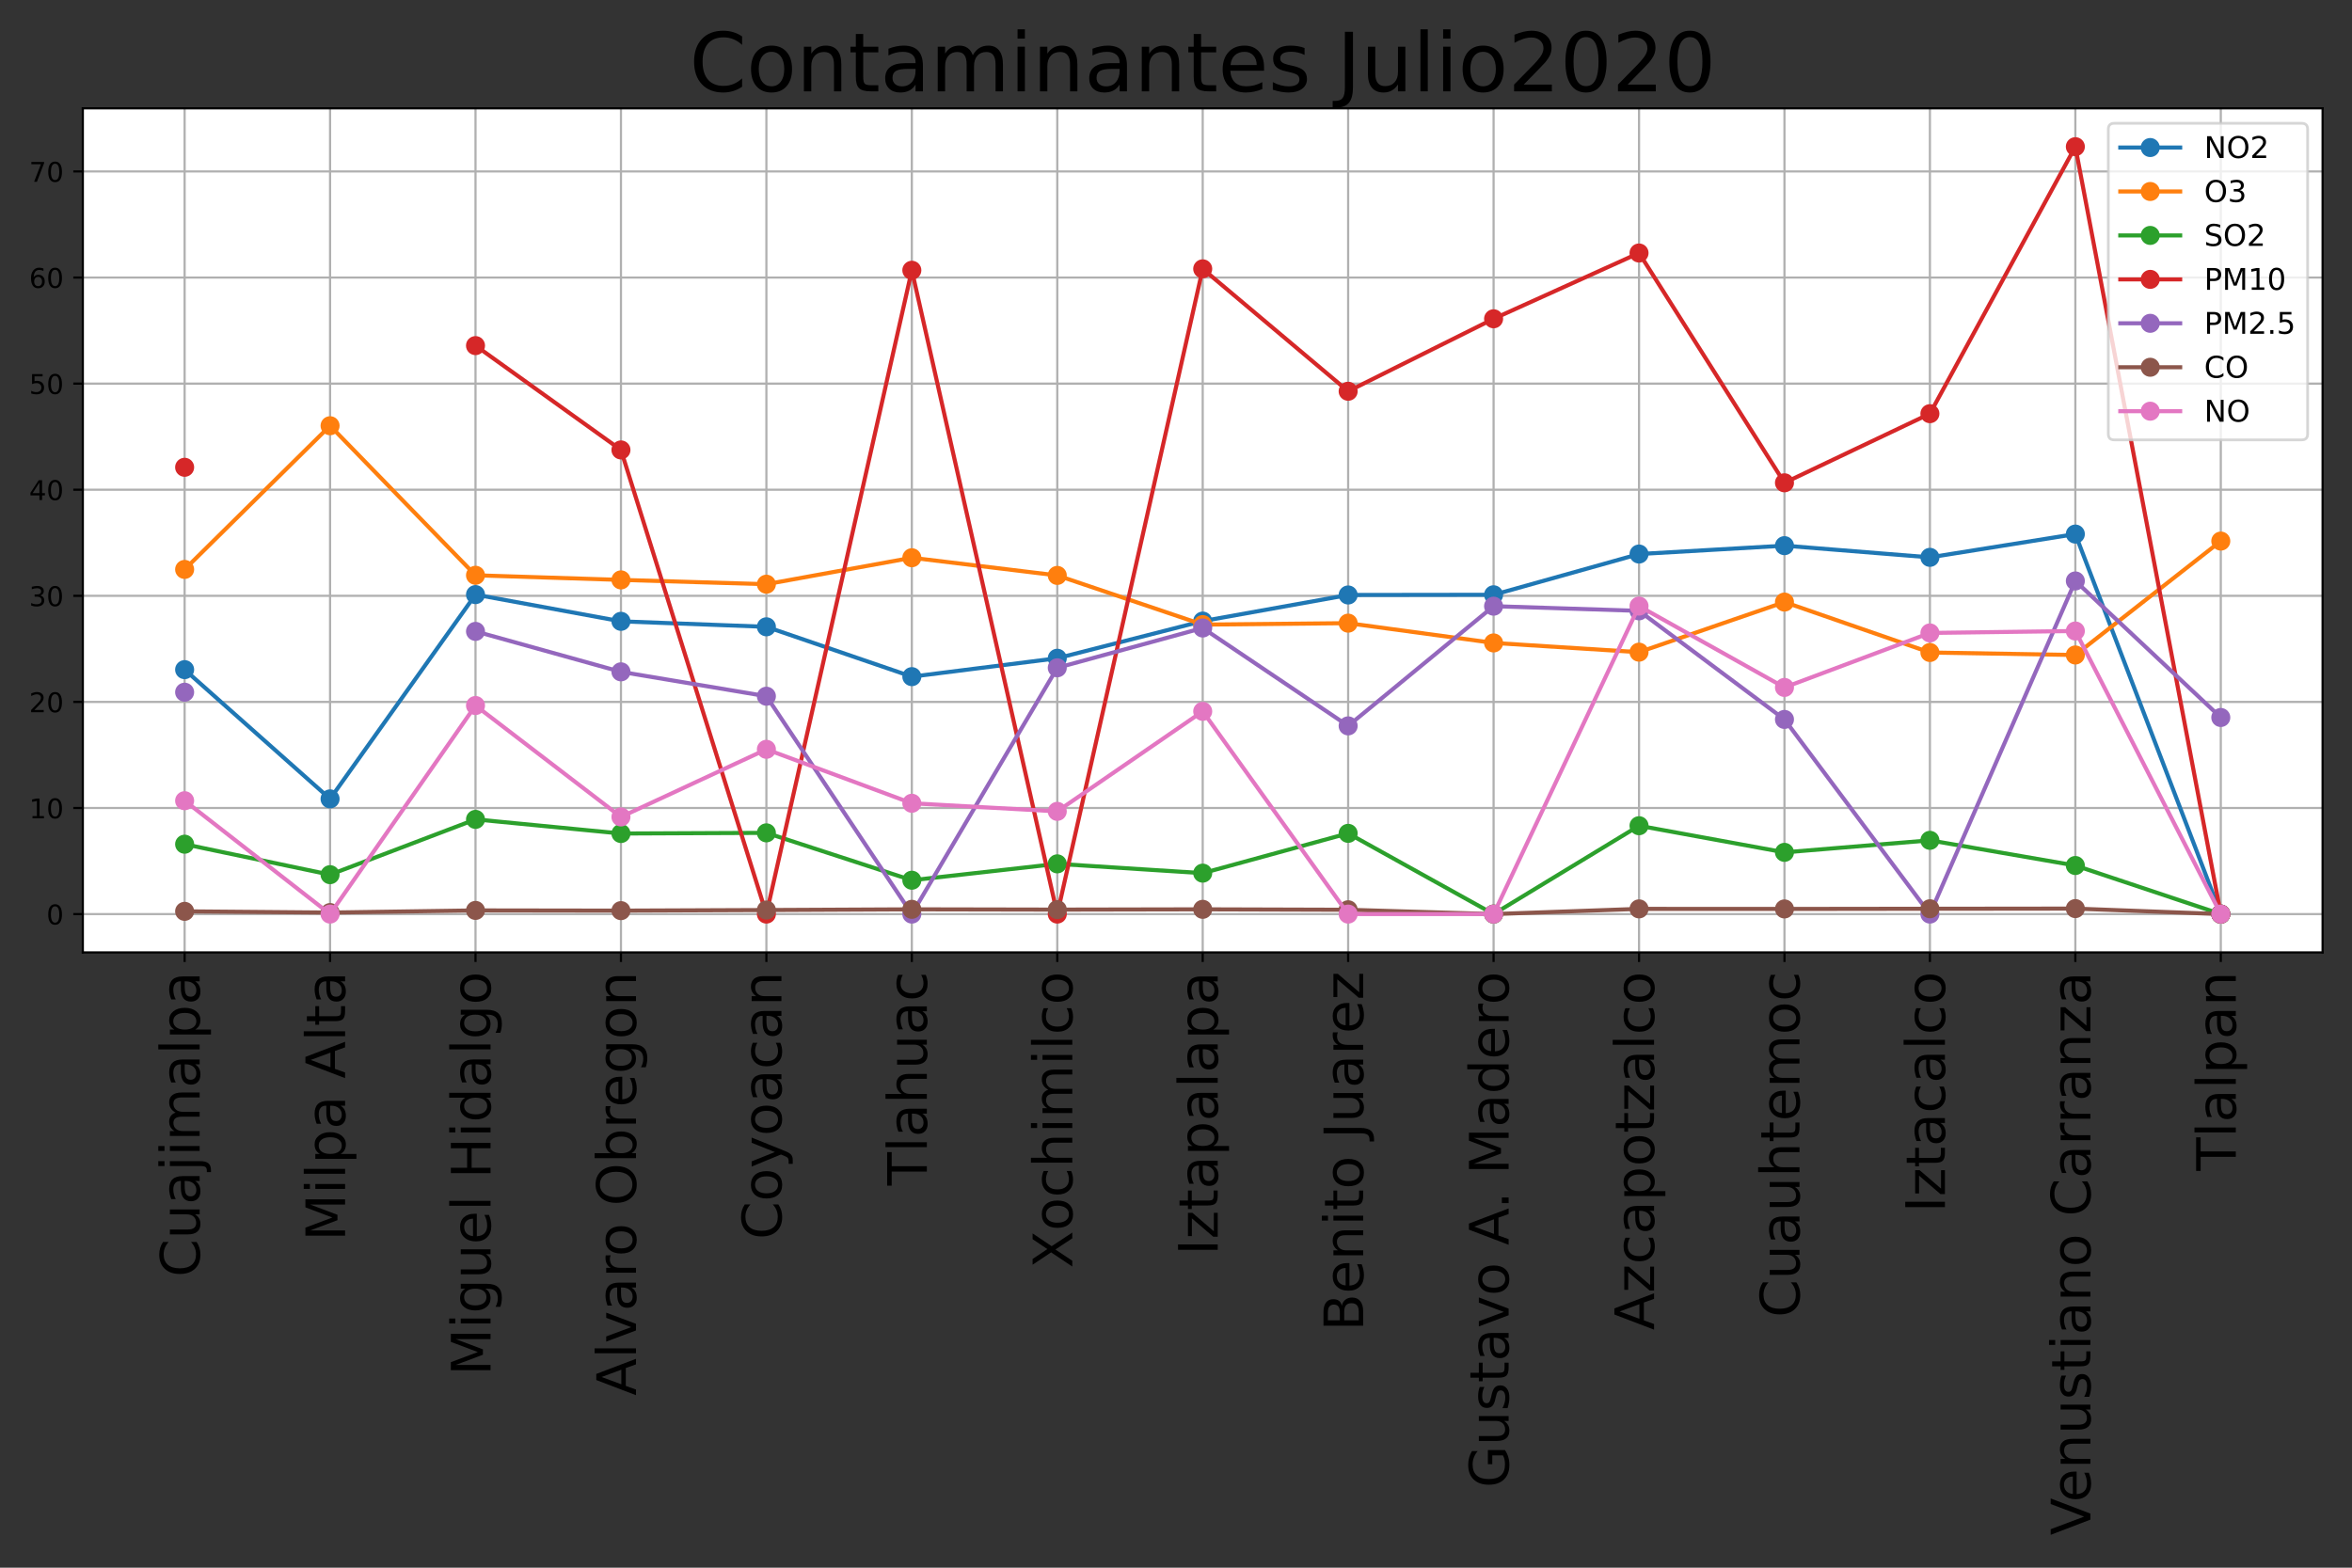 <?xml version="1.0" encoding="utf-8" standalone="no"?>
<!DOCTYPE svg PUBLIC "-//W3C//DTD SVG 1.1//EN"
  "http://www.w3.org/Graphics/SVG/1.1/DTD/svg11.dtd">
<!-- Created with matplotlib (https://matplotlib.org/) -->
<svg height="576pt" version="1.1" viewBox="0 0 864 576" width="864pt" xmlns="http://www.w3.org/2000/svg" xmlns:xlink="http://www.w3.org/1999/xlink">
 <rect x="0" y="0" width="864" height="576" fill="#333333" stroke="none"/>
 <defs>
  <style type="text/css">*{stroke-linecap:butt;stroke-linejoin:round;}</style>
 </defs>
 <g id="figure_1">
  <g id="patch_1">
   <path d="M 0 576 
L 864 576 
L 864 0 
L 0 0 
z
" style="fill:none;"/>
  </g>
  <g id="axes_1">
   <g id="patch_2">
    <path d="M 30.425 349.95 
L 853.2 349.95 
L 853.2 39.8 
L 30.425 39.8 
z
" style="fill:#ffffff;"/>
   </g>
   <g id="matplotlib.axis_1">
    <g id="xtick_1">
     <g id="line2d_1">
      <path clip-path="url(#pbf6bcd38fb)" d="M 67.824 349.95 
L 67.824 39.8 
" style="fill:none;stroke:#b0b0b0;stroke-linecap:square;stroke-width:0.8;"/>
     </g>
     <g id="line2d_2">
      <defs>
       <path d="M 0 0 
L 0 3.5 
" id="m2315c57453" style="stroke:#000000;stroke-width:0.8;"/>
      </defs>
      <g>
       <use style="stroke:#000000;stroke-width:0.8;" x="67.824" xlink:href="#m2315c57453" y="349.95"/>
      </g>
     </g>
     <g id="text_1">
      <!-- Cuajimalpa -->
      <g transform="translate(73.343 469.206)rotate(-90)scale(0.2 -0.2)">
       <defs>
        <path d="M 64.406 67.281 
L 64.406 56.891 
Q 59.422 61.531 53.781 63.812 
Q 48.141 66.109 41.797 66.109 
Q 29.297 66.109 22.656 58.469 
Q 16.016 50.828 16.016 36.375 
Q 16.016 21.969 22.656 14.328 
Q 29.297 6.688 41.797 6.688 
Q 48.141 6.688 53.781 8.984 
Q 59.422 11.281 64.406 15.922 
L 64.406 5.609 
Q 59.234 2.094 53.438 0.328 
Q 47.656 -1.422 41.219 -1.422 
Q 24.656 -1.422 15.125 8.703 
Q 5.609 18.844 5.609 36.375 
Q 5.609 53.953 15.125 64.078 
Q 24.656 74.219 41.219 74.219 
Q 47.75 74.219 53.531 72.484 
Q 59.328 70.75 64.406 67.281 
z
" id="DejaVuSans-67"/>
        <path d="M 8.5 21.578 
L 8.5 54.688 
L 17.484 54.688 
L 17.484 21.922 
Q 17.484 14.156 20.5 10.266 
Q 23.531 6.391 29.594 6.391 
Q 36.859 6.391 41.078 11.031 
Q 45.312 15.672 45.312 23.688 
L 45.312 54.688 
L 54.297 54.688 
L 54.297 0 
L 45.312 0 
L 45.312 8.406 
Q 42.047 3.422 37.719 1 
Q 33.406 -1.422 27.688 -1.422 
Q 18.266 -1.422 13.375 4.438 
Q 8.5 10.297 8.5 21.578 
z
M 31.109 56 
z
" id="DejaVuSans-117"/>
        <path d="M 34.281 27.484 
Q 23.391 27.484 19.188 25 
Q 14.984 22.516 14.984 16.5 
Q 14.984 11.719 18.141 8.906 
Q 21.297 6.109 26.703 6.109 
Q 34.188 6.109 38.703 11.406 
Q 43.219 16.703 43.219 25.484 
L 43.219 27.484 
z
M 52.203 31.203 
L 52.203 0 
L 43.219 0 
L 43.219 8.297 
Q 40.141 3.328 35.547 0.953 
Q 30.953 -1.422 24.312 -1.422 
Q 15.922 -1.422 10.953 3.297 
Q 6 8.016 6 15.922 
Q 6 25.141 12.172 29.828 
Q 18.359 34.516 30.609 34.516 
L 43.219 34.516 
L 43.219 35.406 
Q 43.219 41.609 39.141 45 
Q 35.062 48.391 27.688 48.391 
Q 23 48.391 18.547 47.266 
Q 14.109 46.141 10.016 43.891 
L 10.016 52.203 
Q 14.938 54.109 19.578 55.047 
Q 24.219 56 28.609 56 
Q 40.484 56 46.344 49.844 
Q 52.203 43.703 52.203 31.203 
z
" id="DejaVuSans-97"/>
        <path d="M 9.422 54.688 
L 18.406 54.688 
L 18.406 -0.984 
Q 18.406 -11.422 14.422 -16.109 
Q 10.453 -20.797 1.609 -20.797 
L -1.812 -20.797 
L -1.812 -13.188 
L 0.594 -13.188 
Q 5.719 -13.188 7.562 -10.812 
Q 9.422 -8.453 9.422 -0.984 
z
M 9.422 75.984 
L 18.406 75.984 
L 18.406 64.594 
L 9.422 64.594 
z
" id="DejaVuSans-106"/>
        <path d="M 9.422 54.688 
L 18.406 54.688 
L 18.406 0 
L 9.422 0 
z
M 9.422 75.984 
L 18.406 75.984 
L 18.406 64.594 
L 9.422 64.594 
z
" id="DejaVuSans-105"/>
        <path d="M 52 44.188 
Q 55.375 50.25 60.062 53.125 
Q 64.75 56 71.094 56 
Q 79.641 56 84.281 50.016 
Q 88.922 44.047 88.922 33.016 
L 88.922 0 
L 79.891 0 
L 79.891 32.719 
Q 79.891 40.578 77.094 44.375 
Q 74.312 48.188 68.609 48.188 
Q 61.625 48.188 57.562 43.547 
Q 53.516 38.922 53.516 30.906 
L 53.516 0 
L 44.484 0 
L 44.484 32.719 
Q 44.484 40.625 41.703 44.406 
Q 38.922 48.188 33.109 48.188 
Q 26.219 48.188 22.156 43.531 
Q 18.109 38.875 18.109 30.906 
L 18.109 0 
L 9.078 0 
L 9.078 54.688 
L 18.109 54.688 
L 18.109 46.188 
Q 21.188 51.219 25.484 53.609 
Q 29.781 56 35.688 56 
Q 41.656 56 45.828 52.969 
Q 50 49.953 52 44.188 
z
" id="DejaVuSans-109"/>
        <path d="M 9.422 75.984 
L 18.406 75.984 
L 18.406 0 
L 9.422 0 
z
" id="DejaVuSans-108"/>
        <path d="M 18.109 8.203 
L 18.109 -20.797 
L 9.078 -20.797 
L 9.078 54.688 
L 18.109 54.688 
L 18.109 46.391 
Q 20.953 51.266 25.266 53.625 
Q 29.594 56 35.594 56 
Q 45.562 56 51.781 48.094 
Q 58.016 40.188 58.016 27.297 
Q 58.016 14.406 51.781 6.484 
Q 45.562 -1.422 35.594 -1.422 
Q 29.594 -1.422 25.266 0.953 
Q 20.953 3.328 18.109 8.203 
z
M 48.688 27.297 
Q 48.688 37.203 44.609 42.844 
Q 40.531 48.484 33.406 48.484 
Q 26.266 48.484 22.188 42.844 
Q 18.109 37.203 18.109 27.297 
Q 18.109 17.391 22.188 11.75 
Q 26.266 6.109 33.406 6.109 
Q 40.531 6.109 44.609 11.75 
Q 48.688 17.391 48.688 27.297 
z
" id="DejaVuSans-112"/>
       </defs>
       <use xlink:href="#DejaVuSans-67"/>
       <use x="69.824" xlink:href="#DejaVuSans-117"/>
       <use x="133.203" xlink:href="#DejaVuSans-97"/>
       <use x="194.482" xlink:href="#DejaVuSans-106"/>
       <use x="222.266" xlink:href="#DejaVuSans-105"/>
       <use x="250.049" xlink:href="#DejaVuSans-109"/>
       <use x="347.461" xlink:href="#DejaVuSans-97"/>
       <use x="408.74" xlink:href="#DejaVuSans-108"/>
       <use x="436.523" xlink:href="#DejaVuSans-112"/>
       <use x="500" xlink:href="#DejaVuSans-97"/>
      </g>
     </g>
    </g>
    <g id="xtick_2">
     <g id="line2d_3">
      <path clip-path="url(#pbf6bcd38fb)" d="M 121.251 349.95 
L 121.251 39.8 
" style="fill:none;stroke:#b0b0b0;stroke-linecap:square;stroke-width:0.8;"/>
     </g>
     <g id="line2d_4">
      <g>
       <use style="stroke:#000000;stroke-width:0.8;" x="121.251" xlink:href="#m2315c57453" y="349.95"/>
      </g>
     </g>
     <g id="text_2">
      <!-- Milpa Alta -->
      <g transform="translate(126.77 455.962)rotate(-90)scale(0.2 -0.2)">
       <defs>
        <path d="M 9.812 72.906 
L 24.516 72.906 
L 43.109 23.297 
L 61.812 72.906 
L 76.516 72.906 
L 76.516 0 
L 66.891 0 
L 66.891 64.016 
L 48.094 14.016 
L 38.188 14.016 
L 19.391 64.016 
L 19.391 0 
L 9.812 0 
z
" id="DejaVuSans-77"/>
        <path id="DejaVuSans-32"/>
        <path d="M 34.188 63.188 
L 20.797 26.906 
L 47.609 26.906 
z
M 28.609 72.906 
L 39.797 72.906 
L 67.578 0 
L 57.328 0 
L 50.688 18.703 
L 17.828 18.703 
L 11.188 0 
L 0.781 0 
z
" id="DejaVuSans-65"/>
        <path d="M 18.312 70.219 
L 18.312 54.688 
L 36.812 54.688 
L 36.812 47.703 
L 18.312 47.703 
L 18.312 18.016 
Q 18.312 11.328 20.141 9.422 
Q 21.969 7.516 27.594 7.516 
L 36.812 7.516 
L 36.812 0 
L 27.594 0 
Q 17.188 0 13.234 3.875 
Q 9.281 7.766 9.281 18.016 
L 9.281 47.703 
L 2.688 47.703 
L 2.688 54.688 
L 9.281 54.688 
L 9.281 70.219 
z
" id="DejaVuSans-116"/>
       </defs>
       <use xlink:href="#DejaVuSans-77"/>
       <use x="86.279" xlink:href="#DejaVuSans-105"/>
       <use x="114.062" xlink:href="#DejaVuSans-108"/>
       <use x="141.846" xlink:href="#DejaVuSans-112"/>
       <use x="205.322" xlink:href="#DejaVuSans-97"/>
       <use x="266.602" xlink:href="#DejaVuSans-32"/>
       <use x="298.389" xlink:href="#DejaVuSans-65"/>
       <use x="366.797" xlink:href="#DejaVuSans-108"/>
       <use x="394.58" xlink:href="#DejaVuSans-116"/>
       <use x="433.789" xlink:href="#DejaVuSans-97"/>
      </g>
     </g>
    </g>
    <g id="xtick_3">
     <g id="line2d_5">
      <path clip-path="url(#pbf6bcd38fb)" d="M 174.678 349.95 
L 174.678 39.8 
" style="fill:none;stroke:#b0b0b0;stroke-linecap:square;stroke-width:0.8;"/>
     </g>
     <g id="line2d_6">
      <g>
       <use style="stroke:#000000;stroke-width:0.8;" x="174.678" xlink:href="#m2315c57453" y="349.95"/>
      </g>
     </g>
     <g id="text_3">
      <!-- Miguel Hidalgo -->
      <g transform="translate(180.197 505.394)rotate(-90)scale(0.2 -0.2)">
       <defs>
        <path d="M 45.406 27.984 
Q 45.406 37.75 41.375 43.109 
Q 37.359 48.484 30.078 48.484 
Q 22.859 48.484 18.828 43.109 
Q 14.797 37.75 14.797 27.984 
Q 14.797 18.266 18.828 12.891 
Q 22.859 7.516 30.078 7.516 
Q 37.359 7.516 41.375 12.891 
Q 45.406 18.266 45.406 27.984 
z
M 54.391 6.781 
Q 54.391 -7.172 48.188 -13.984 
Q 42 -20.797 29.203 -20.797 
Q 24.469 -20.797 20.266 -20.094 
Q 16.062 -19.391 12.109 -17.922 
L 12.109 -9.188 
Q 16.062 -11.328 19.922 -12.344 
Q 23.781 -13.375 27.781 -13.375 
Q 36.625 -13.375 41.016 -8.766 
Q 45.406 -4.156 45.406 5.172 
L 45.406 9.625 
Q 42.625 4.781 38.281 2.391 
Q 33.938 0 27.875 0 
Q 17.828 0 11.672 7.656 
Q 5.516 15.328 5.516 27.984 
Q 5.516 40.672 11.672 48.328 
Q 17.828 56 27.875 56 
Q 33.938 56 38.281 53.609 
Q 42.625 51.219 45.406 46.391 
L 45.406 54.688 
L 54.391 54.688 
z
" id="DejaVuSans-103"/>
        <path d="M 56.203 29.594 
L 56.203 25.203 
L 14.891 25.203 
Q 15.484 15.922 20.484 11.062 
Q 25.484 6.203 34.422 6.203 
Q 39.594 6.203 44.453 7.469 
Q 49.312 8.734 54.109 11.281 
L 54.109 2.781 
Q 49.266 0.734 44.188 -0.344 
Q 39.109 -1.422 33.891 -1.422 
Q 20.797 -1.422 13.156 6.188 
Q 5.516 13.812 5.516 26.812 
Q 5.516 40.234 12.766 48.109 
Q 20.016 56 32.328 56 
Q 43.359 56 49.781 48.891 
Q 56.203 41.797 56.203 29.594 
z
M 47.219 32.234 
Q 47.125 39.594 43.094 43.984 
Q 39.062 48.391 32.422 48.391 
Q 24.906 48.391 20.391 44.141 
Q 15.875 39.891 15.188 32.172 
z
" id="DejaVuSans-101"/>
        <path d="M 9.812 72.906 
L 19.672 72.906 
L 19.672 43.016 
L 55.516 43.016 
L 55.516 72.906 
L 65.375 72.906 
L 65.375 0 
L 55.516 0 
L 55.516 34.719 
L 19.672 34.719 
L 19.672 0 
L 9.812 0 
z
" id="DejaVuSans-72"/>
        <path d="M 45.406 46.391 
L 45.406 75.984 
L 54.391 75.984 
L 54.391 0 
L 45.406 0 
L 45.406 8.203 
Q 42.578 3.328 38.25 0.953 
Q 33.938 -1.422 27.875 -1.422 
Q 17.969 -1.422 11.734 6.484 
Q 5.516 14.406 5.516 27.297 
Q 5.516 40.188 11.734 48.094 
Q 17.969 56 27.875 56 
Q 33.938 56 38.25 53.625 
Q 42.578 51.266 45.406 46.391 
z
M 14.797 27.297 
Q 14.797 17.391 18.875 11.75 
Q 22.953 6.109 30.078 6.109 
Q 37.203 6.109 41.297 11.75 
Q 45.406 17.391 45.406 27.297 
Q 45.406 37.203 41.297 42.844 
Q 37.203 48.484 30.078 48.484 
Q 22.953 48.484 18.875 42.844 
Q 14.797 37.203 14.797 27.297 
z
" id="DejaVuSans-100"/>
        <path d="M 30.609 48.391 
Q 23.391 48.391 19.188 42.75 
Q 14.984 37.109 14.984 27.297 
Q 14.984 17.484 19.156 11.844 
Q 23.344 6.203 30.609 6.203 
Q 37.797 6.203 41.984 11.859 
Q 46.188 17.531 46.188 27.297 
Q 46.188 37.016 41.984 42.703 
Q 37.797 48.391 30.609 48.391 
z
M 30.609 56 
Q 42.328 56 49.016 48.375 
Q 55.719 40.766 55.719 27.297 
Q 55.719 13.875 49.016 6.219 
Q 42.328 -1.422 30.609 -1.422 
Q 18.844 -1.422 12.172 6.219 
Q 5.516 13.875 5.516 27.297 
Q 5.516 40.766 12.172 48.375 
Q 18.844 56 30.609 56 
z
" id="DejaVuSans-111"/>
       </defs>
       <use xlink:href="#DejaVuSans-77"/>
       <use x="86.279" xlink:href="#DejaVuSans-105"/>
       <use x="114.062" xlink:href="#DejaVuSans-103"/>
       <use x="177.539" xlink:href="#DejaVuSans-117"/>
       <use x="240.918" xlink:href="#DejaVuSans-101"/>
       <use x="302.441" xlink:href="#DejaVuSans-108"/>
       <use x="330.225" xlink:href="#DejaVuSans-32"/>
       <use x="362.012" xlink:href="#DejaVuSans-72"/>
       <use x="437.207" xlink:href="#DejaVuSans-105"/>
       <use x="464.99" xlink:href="#DejaVuSans-100"/>
       <use x="528.467" xlink:href="#DejaVuSans-97"/>
       <use x="589.746" xlink:href="#DejaVuSans-108"/>
       <use x="617.529" xlink:href="#DejaVuSans-103"/>
       <use x="681.006" xlink:href="#DejaVuSans-111"/>
      </g>
     </g>
    </g>
    <g id="xtick_4">
     <g id="line2d_7">
      <path clip-path="url(#pbf6bcd38fb)" d="M 228.105 349.95 
L 228.105 39.8 
" style="fill:none;stroke:#b0b0b0;stroke-linecap:square;stroke-width:0.8;"/>
     </g>
     <g id="line2d_8">
      <g>
       <use style="stroke:#000000;stroke-width:0.8;" x="228.105" xlink:href="#m2315c57453" y="349.95"/>
      </g>
     </g>
     <g id="text_4">
      <!-- Alvaro Obregon -->
      <g transform="translate(233.623 512.775)rotate(-90)scale(0.2 -0.2)">
       <defs>
        <path d="M 2.984 54.688 
L 12.5 54.688 
L 29.594 8.797 
L 46.688 54.688 
L 56.203 54.688 
L 35.688 0 
L 23.484 0 
z
" id="DejaVuSans-118"/>
        <path d="M 41.109 46.297 
Q 39.594 47.172 37.812 47.578 
Q 36.031 48 33.891 48 
Q 26.266 48 22.188 43.047 
Q 18.109 38.094 18.109 28.812 
L 18.109 0 
L 9.078 0 
L 9.078 54.688 
L 18.109 54.688 
L 18.109 46.188 
Q 20.953 51.172 25.484 53.578 
Q 30.031 56 36.531 56 
Q 37.453 56 38.578 55.875 
Q 39.703 55.766 41.062 55.516 
z
" id="DejaVuSans-114"/>
        <path d="M 39.406 66.219 
Q 28.656 66.219 22.328 58.203 
Q 16.016 50.203 16.016 36.375 
Q 16.016 22.609 22.328 14.594 
Q 28.656 6.594 39.406 6.594 
Q 50.141 6.594 56.422 14.594 
Q 62.703 22.609 62.703 36.375 
Q 62.703 50.203 56.422 58.203 
Q 50.141 66.219 39.406 66.219 
z
M 39.406 74.219 
Q 54.734 74.219 63.906 63.938 
Q 73.094 53.656 73.094 36.375 
Q 73.094 19.141 63.906 8.859 
Q 54.734 -1.422 39.406 -1.422 
Q 24.031 -1.422 14.812 8.828 
Q 5.609 19.094 5.609 36.375 
Q 5.609 53.656 14.812 63.938 
Q 24.031 74.219 39.406 74.219 
z
" id="DejaVuSans-79"/>
        <path d="M 48.688 27.297 
Q 48.688 37.203 44.609 42.844 
Q 40.531 48.484 33.406 48.484 
Q 26.266 48.484 22.188 42.844 
Q 18.109 37.203 18.109 27.297 
Q 18.109 17.391 22.188 11.75 
Q 26.266 6.109 33.406 6.109 
Q 40.531 6.109 44.609 11.75 
Q 48.688 17.391 48.688 27.297 
z
M 18.109 46.391 
Q 20.953 51.266 25.266 53.625 
Q 29.594 56 35.594 56 
Q 45.562 56 51.781 48.094 
Q 58.016 40.188 58.016 27.297 
Q 58.016 14.406 51.781 6.484 
Q 45.562 -1.422 35.594 -1.422 
Q 29.594 -1.422 25.266 0.953 
Q 20.953 3.328 18.109 8.203 
L 18.109 0 
L 9.078 0 
L 9.078 75.984 
L 18.109 75.984 
z
" id="DejaVuSans-98"/>
        <path d="M 54.891 33.016 
L 54.891 0 
L 45.906 0 
L 45.906 32.719 
Q 45.906 40.484 42.875 44.328 
Q 39.844 48.188 33.797 48.188 
Q 26.516 48.188 22.312 43.547 
Q 18.109 38.922 18.109 30.906 
L 18.109 0 
L 9.078 0 
L 9.078 54.688 
L 18.109 54.688 
L 18.109 46.188 
Q 21.344 51.125 25.703 53.562 
Q 30.078 56 35.797 56 
Q 45.219 56 50.047 50.172 
Q 54.891 44.344 54.891 33.016 
z
" id="DejaVuSans-110"/>
       </defs>
       <use xlink:href="#DejaVuSans-65"/>
       <use x="68.408" xlink:href="#DejaVuSans-108"/>
       <use x="96.191" xlink:href="#DejaVuSans-118"/>
       <use x="155.371" xlink:href="#DejaVuSans-97"/>
       <use x="216.65" xlink:href="#DejaVuSans-114"/>
       <use x="255.514" xlink:href="#DejaVuSans-111"/>
       <use x="316.695" xlink:href="#DejaVuSans-32"/>
       <use x="348.482" xlink:href="#DejaVuSans-79"/>
       <use x="427.193" xlink:href="#DejaVuSans-98"/>
       <use x="490.67" xlink:href="#DejaVuSans-114"/>
       <use x="529.533" xlink:href="#DejaVuSans-101"/>
       <use x="591.057" xlink:href="#DejaVuSans-103"/>
       <use x="654.533" xlink:href="#DejaVuSans-111"/>
       <use x="715.715" xlink:href="#DejaVuSans-110"/>
      </g>
     </g>
    </g>
    <g id="xtick_5">
     <g id="line2d_9">
      <path clip-path="url(#pbf6bcd38fb)" d="M 281.532 349.95 
L 281.532 39.8 
" style="fill:none;stroke:#b0b0b0;stroke-linecap:square;stroke-width:0.8;"/>
     </g>
     <g id="line2d_10">
      <g>
       <use style="stroke:#000000;stroke-width:0.8;" x="281.532" xlink:href="#m2315c57453" y="349.95"/>
      </g>
     </g>
     <g id="text_5">
      <!-- Coyoacan -->
      <g transform="translate(287.05 455.413)rotate(-90)scale(0.2 -0.2)">
       <defs>
        <path d="M 32.172 -5.078 
Q 28.375 -14.844 24.75 -17.812 
Q 21.141 -20.797 15.094 -20.797 
L 7.906 -20.797 
L 7.906 -13.281 
L 13.188 -13.281 
Q 16.891 -13.281 18.938 -11.516 
Q 21 -9.766 23.484 -3.219 
L 25.094 0.875 
L 2.984 54.688 
L 12.5 54.688 
L 29.594 11.922 
L 46.688 54.688 
L 56.203 54.688 
z
" id="DejaVuSans-121"/>
        <path d="M 48.781 52.594 
L 48.781 44.188 
Q 44.969 46.297 41.141 47.344 
Q 37.312 48.391 33.406 48.391 
Q 24.656 48.391 19.812 42.844 
Q 14.984 37.312 14.984 27.297 
Q 14.984 17.281 19.812 11.734 
Q 24.656 6.203 33.406 6.203 
Q 37.312 6.203 41.141 7.25 
Q 44.969 8.297 48.781 10.406 
L 48.781 2.094 
Q 45.016 0.344 40.984 -0.531 
Q 36.969 -1.422 32.422 -1.422 
Q 20.062 -1.422 12.781 6.344 
Q 5.516 14.109 5.516 27.297 
Q 5.516 40.672 12.859 48.328 
Q 20.219 56 33.016 56 
Q 37.156 56 41.109 55.141 
Q 45.062 54.297 48.781 52.594 
z
" id="DejaVuSans-99"/>
       </defs>
       <use xlink:href="#DejaVuSans-67"/>
       <use x="69.824" xlink:href="#DejaVuSans-111"/>
       <use x="131.006" xlink:href="#DejaVuSans-121"/>
       <use x="190.186" xlink:href="#DejaVuSans-111"/>
       <use x="251.367" xlink:href="#DejaVuSans-97"/>
       <use x="312.646" xlink:href="#DejaVuSans-99"/>
       <use x="367.627" xlink:href="#DejaVuSans-97"/>
       <use x="428.906" xlink:href="#DejaVuSans-110"/>
      </g>
     </g>
    </g>
    <g id="xtick_6">
     <g id="line2d_11">
      <path clip-path="url(#pbf6bcd38fb)" d="M 334.959 349.95 
L 334.959 39.8 
" style="fill:none;stroke:#b0b0b0;stroke-linecap:square;stroke-width:0.8;"/>
     </g>
     <g id="line2d_12">
      <g>
       <use style="stroke:#000000;stroke-width:0.8;" x="334.959" xlink:href="#m2315c57453" y="349.95"/>
      </g>
     </g>
     <g id="text_6">
      <!-- Tlahuac -->
      <g transform="translate(340.477 435.581)rotate(-90)scale(0.2 -0.2)">
       <defs>
        <path d="M -0.297 72.906 
L 61.375 72.906 
L 61.375 64.594 
L 35.5 64.594 
L 35.5 0 
L 25.594 0 
L 25.594 64.594 
L -0.297 64.594 
z
" id="DejaVuSans-84"/>
        <path d="M 54.891 33.016 
L 54.891 0 
L 45.906 0 
L 45.906 32.719 
Q 45.906 40.484 42.875 44.328 
Q 39.844 48.188 33.797 48.188 
Q 26.516 48.188 22.312 43.547 
Q 18.109 38.922 18.109 30.906 
L 18.109 0 
L 9.078 0 
L 9.078 75.984 
L 18.109 75.984 
L 18.109 46.188 
Q 21.344 51.125 25.703 53.562 
Q 30.078 56 35.797 56 
Q 45.219 56 50.047 50.172 
Q 54.891 44.344 54.891 33.016 
z
" id="DejaVuSans-104"/>
       </defs>
       <use xlink:href="#DejaVuSans-84"/>
       <use x="61.084" xlink:href="#DejaVuSans-108"/>
       <use x="88.867" xlink:href="#DejaVuSans-97"/>
       <use x="150.146" xlink:href="#DejaVuSans-104"/>
       <use x="213.525" xlink:href="#DejaVuSans-117"/>
       <use x="276.904" xlink:href="#DejaVuSans-97"/>
       <use x="338.184" xlink:href="#DejaVuSans-99"/>
      </g>
     </g>
    </g>
    <g id="xtick_7">
     <g id="line2d_13">
      <path clip-path="url(#pbf6bcd38fb)" d="M 388.386 349.95 
L 388.386 39.8 
" style="fill:none;stroke:#b0b0b0;stroke-linecap:square;stroke-width:0.8;"/>
     </g>
     <g id="line2d_14">
      <g>
       <use style="stroke:#000000;stroke-width:0.8;" x="388.386" xlink:href="#m2315c57453" y="349.95"/>
      </g>
     </g>
     <g id="text_7">
      <!-- Xochimilco -->
      <g transform="translate(393.904 465.944)rotate(-90)scale(0.2 -0.2)">
       <defs>
        <path d="M 6.297 72.906 
L 16.891 72.906 
L 35.016 45.797 
L 53.219 72.906 
L 63.812 72.906 
L 40.375 37.891 
L 65.375 0 
L 54.781 0 
L 34.281 31 
L 13.625 0 
L 2.984 0 
L 29 38.922 
z
" id="DejaVuSans-88"/>
       </defs>
       <use xlink:href="#DejaVuSans-88"/>
       <use x="68.506" xlink:href="#DejaVuSans-111"/>
       <use x="129.688" xlink:href="#DejaVuSans-99"/>
       <use x="184.668" xlink:href="#DejaVuSans-104"/>
       <use x="248.047" xlink:href="#DejaVuSans-105"/>
       <use x="275.83" xlink:href="#DejaVuSans-109"/>
       <use x="373.242" xlink:href="#DejaVuSans-105"/>
       <use x="401.025" xlink:href="#DejaVuSans-108"/>
       <use x="428.809" xlink:href="#DejaVuSans-99"/>
       <use x="483.789" xlink:href="#DejaVuSans-111"/>
      </g>
     </g>
    </g>
    <g id="xtick_8">
     <g id="line2d_15">
      <path clip-path="url(#pbf6bcd38fb)" d="M 441.812 349.95 
L 441.812 39.8 
" style="fill:none;stroke:#b0b0b0;stroke-linecap:square;stroke-width:0.8;"/>
     </g>
     <g id="line2d_16">
      <g>
       <use style="stroke:#000000;stroke-width:0.8;" x="441.812" xlink:href="#m2315c57453" y="349.95"/>
      </g>
     </g>
     <g id="text_8">
      <!-- Iztapalapa -->
      <g transform="translate(447.331 461.163)rotate(-90)scale(0.2 -0.2)">
       <defs>
        <path d="M 9.812 72.906 
L 19.672 72.906 
L 19.672 0 
L 9.812 0 
z
" id="DejaVuSans-73"/>
        <path d="M 5.516 54.688 
L 48.188 54.688 
L 48.188 46.484 
L 14.406 7.172 
L 48.188 7.172 
L 48.188 0 
L 4.297 0 
L 4.297 8.203 
L 38.094 47.516 
L 5.516 47.516 
z
" id="DejaVuSans-122"/>
       </defs>
       <use xlink:href="#DejaVuSans-73"/>
       <use x="29.492" xlink:href="#DejaVuSans-122"/>
       <use x="81.982" xlink:href="#DejaVuSans-116"/>
       <use x="121.191" xlink:href="#DejaVuSans-97"/>
       <use x="182.471" xlink:href="#DejaVuSans-112"/>
       <use x="245.947" xlink:href="#DejaVuSans-97"/>
       <use x="307.227" xlink:href="#DejaVuSans-108"/>
       <use x="335.01" xlink:href="#DejaVuSans-97"/>
       <use x="396.289" xlink:href="#DejaVuSans-112"/>
       <use x="459.766" xlink:href="#DejaVuSans-97"/>
      </g>
     </g>
    </g>
    <g id="xtick_9">
     <g id="line2d_17">
      <path clip-path="url(#pbf6bcd38fb)" d="M 495.239 349.95 
L 495.239 39.8 
" style="fill:none;stroke:#b0b0b0;stroke-linecap:square;stroke-width:0.8;"/>
     </g>
     <g id="line2d_18">
      <g>
       <use style="stroke:#000000;stroke-width:0.8;" x="495.239" xlink:href="#m2315c57453" y="349.95"/>
      </g>
     </g>
     <g id="text_9">
      <!-- Benito Juarez -->
      <g transform="translate(500.758 489.05)rotate(-90)scale(0.2 -0.2)">
       <defs>
        <path d="M 19.672 34.812 
L 19.672 8.109 
L 35.5 8.109 
Q 43.453 8.109 47.281 11.406 
Q 51.125 14.703 51.125 21.484 
Q 51.125 28.328 47.281 31.562 
Q 43.453 34.812 35.5 34.812 
z
M 19.672 64.797 
L 19.672 42.828 
L 34.281 42.828 
Q 41.5 42.828 45.031 45.531 
Q 48.578 48.25 48.578 53.812 
Q 48.578 59.328 45.031 62.062 
Q 41.5 64.797 34.281 64.797 
z
M 9.812 72.906 
L 35.016 72.906 
Q 46.297 72.906 52.391 68.219 
Q 58.5 63.531 58.5 54.891 
Q 58.5 48.188 55.375 44.234 
Q 52.25 40.281 46.188 39.312 
Q 53.469 37.75 57.5 32.781 
Q 61.531 27.828 61.531 20.406 
Q 61.531 10.641 54.891 5.312 
Q 48.25 0 35.984 0 
L 9.812 0 
z
" id="DejaVuSans-66"/>
        <path d="M 9.812 72.906 
L 19.672 72.906 
L 19.672 5.078 
Q 19.672 -8.109 14.672 -14.062 
Q 9.672 -20.016 -1.422 -20.016 
L -5.172 -20.016 
L -5.172 -11.719 
L -2.094 -11.719 
Q 4.438 -11.719 7.125 -8.047 
Q 9.812 -4.391 9.812 5.078 
z
" id="DejaVuSans-74"/>
       </defs>
       <use xlink:href="#DejaVuSans-66"/>
       <use x="68.604" xlink:href="#DejaVuSans-101"/>
       <use x="130.127" xlink:href="#DejaVuSans-110"/>
       <use x="193.506" xlink:href="#DejaVuSans-105"/>
       <use x="221.289" xlink:href="#DejaVuSans-116"/>
       <use x="260.498" xlink:href="#DejaVuSans-111"/>
       <use x="321.68" xlink:href="#DejaVuSans-32"/>
       <use x="353.467" xlink:href="#DejaVuSans-74"/>
       <use x="382.959" xlink:href="#DejaVuSans-117"/>
       <use x="446.338" xlink:href="#DejaVuSans-97"/>
       <use x="507.617" xlink:href="#DejaVuSans-114"/>
       <use x="546.48" xlink:href="#DejaVuSans-101"/>
       <use x="608.004" xlink:href="#DejaVuSans-122"/>
      </g>
     </g>
    </g>
    <g id="xtick_10">
     <g id="line2d_19">
      <path clip-path="url(#pbf6bcd38fb)" d="M 548.666 349.95 
L 548.666 39.8 
" style="fill:none;stroke:#b0b0b0;stroke-linecap:square;stroke-width:0.8;"/>
     </g>
     <g id="line2d_20">
      <g>
       <use style="stroke:#000000;stroke-width:0.8;" x="548.666" xlink:href="#m2315c57453" y="349.95"/>
      </g>
     </g>
     <g id="text_10">
      <!-- Gustavo A. Madero -->
      <g transform="translate(554.185 546.638)rotate(-90)scale(0.2 -0.2)">
       <defs>
        <path d="M 59.516 10.406 
L 59.516 29.984 
L 43.406 29.984 
L 43.406 38.094 
L 69.281 38.094 
L 69.281 6.781 
Q 63.578 2.734 56.688 0.656 
Q 49.812 -1.422 42 -1.422 
Q 24.906 -1.422 15.25 8.562 
Q 5.609 18.562 5.609 36.375 
Q 5.609 54.25 15.25 64.234 
Q 24.906 74.219 42 74.219 
Q 49.125 74.219 55.547 72.453 
Q 61.969 70.703 67.391 67.281 
L 67.391 56.781 
Q 61.922 61.422 55.766 63.766 
Q 49.609 66.109 42.828 66.109 
Q 29.438 66.109 22.719 58.641 
Q 16.016 51.172 16.016 36.375 
Q 16.016 21.625 22.719 14.156 
Q 29.438 6.688 42.828 6.688 
Q 48.047 6.688 52.141 7.594 
Q 56.25 8.5 59.516 10.406 
z
" id="DejaVuSans-71"/>
        <path d="M 44.281 53.078 
L 44.281 44.578 
Q 40.484 46.531 36.375 47.5 
Q 32.281 48.484 27.875 48.484 
Q 21.188 48.484 17.844 46.438 
Q 14.5 44.391 14.5 40.281 
Q 14.5 37.156 16.891 35.375 
Q 19.281 33.594 26.516 31.984 
L 29.594 31.297 
Q 39.156 29.25 43.188 25.516 
Q 47.219 21.781 47.219 15.094 
Q 47.219 7.469 41.188 3.016 
Q 35.156 -1.422 24.609 -1.422 
Q 20.219 -1.422 15.453 -0.562 
Q 10.688 0.297 5.422 2 
L 5.422 11.281 
Q 10.406 8.688 15.234 7.391 
Q 20.062 6.109 24.812 6.109 
Q 31.156 6.109 34.562 8.281 
Q 37.984 10.453 37.984 14.406 
Q 37.984 18.062 35.516 20.016 
Q 33.062 21.969 24.703 23.781 
L 21.578 24.516 
Q 13.234 26.266 9.516 29.906 
Q 5.812 33.547 5.812 39.891 
Q 5.812 47.609 11.281 51.797 
Q 16.75 56 26.812 56 
Q 31.781 56 36.172 55.266 
Q 40.578 54.547 44.281 53.078 
z
" id="DejaVuSans-115"/>
        <path d="M 10.688 12.406 
L 21 12.406 
L 21 0 
L 10.688 0 
z
" id="DejaVuSans-46"/>
       </defs>
       <use xlink:href="#DejaVuSans-71"/>
       <use x="77.49" xlink:href="#DejaVuSans-117"/>
       <use x="140.869" xlink:href="#DejaVuSans-115"/>
       <use x="192.969" xlink:href="#DejaVuSans-116"/>
       <use x="232.178" xlink:href="#DejaVuSans-97"/>
       <use x="293.457" xlink:href="#DejaVuSans-118"/>
       <use x="352.637" xlink:href="#DejaVuSans-111"/>
       <use x="413.818" xlink:href="#DejaVuSans-32"/>
       <use x="445.605" xlink:href="#DejaVuSans-65"/>
       <use x="512.264" xlink:href="#DejaVuSans-46"/>
       <use x="544.051" xlink:href="#DejaVuSans-32"/>
       <use x="575.838" xlink:href="#DejaVuSans-77"/>
       <use x="662.117" xlink:href="#DejaVuSans-97"/>
       <use x="723.396" xlink:href="#DejaVuSans-100"/>
       <use x="786.873" xlink:href="#DejaVuSans-101"/>
       <use x="848.396" xlink:href="#DejaVuSans-114"/>
       <use x="887.26" xlink:href="#DejaVuSans-111"/>
      </g>
     </g>
    </g>
    <g id="xtick_11">
     <g id="line2d_21">
      <path clip-path="url(#pbf6bcd38fb)" d="M 602.093 349.95 
L 602.093 39.8 
" style="fill:none;stroke:#b0b0b0;stroke-linecap:square;stroke-width:0.8;"/>
     </g>
     <g id="line2d_22">
      <g>
       <use style="stroke:#000000;stroke-width:0.8;" x="602.093" xlink:href="#m2315c57453" y="349.95"/>
      </g>
     </g>
     <g id="text_11">
      <!-- Azcapotzalco -->
      <g transform="translate(607.612 488.7)rotate(-90)scale(0.2 -0.2)">
       <use xlink:href="#DejaVuSans-65"/>
       <use x="68.408" xlink:href="#DejaVuSans-122"/>
       <use x="120.898" xlink:href="#DejaVuSans-99"/>
       <use x="175.879" xlink:href="#DejaVuSans-97"/>
       <use x="237.158" xlink:href="#DejaVuSans-112"/>
       <use x="300.635" xlink:href="#DejaVuSans-111"/>
       <use x="361.816" xlink:href="#DejaVuSans-116"/>
       <use x="401.025" xlink:href="#DejaVuSans-122"/>
       <use x="453.516" xlink:href="#DejaVuSans-97"/>
       <use x="514.795" xlink:href="#DejaVuSans-108"/>
       <use x="542.578" xlink:href="#DejaVuSans-99"/>
       <use x="597.559" xlink:href="#DejaVuSans-111"/>
      </g>
     </g>
    </g>
    <g id="xtick_12">
     <g id="line2d_23">
      <path clip-path="url(#pbf6bcd38fb)" d="M 655.52 349.95 
L 655.52 39.8 
" style="fill:none;stroke:#b0b0b0;stroke-linecap:square;stroke-width:0.8;"/>
     </g>
     <g id="line2d_24">
      <g>
       <use style="stroke:#000000;stroke-width:0.8;" x="655.52" xlink:href="#m2315c57453" y="349.95"/>
      </g>
     </g>
     <g id="text_12">
      <!-- Cuauhtemoc -->
      <g transform="translate(661.039 484.059)rotate(-90)scale(0.2 -0.2)">
       <use xlink:href="#DejaVuSans-67"/>
       <use x="69.824" xlink:href="#DejaVuSans-117"/>
       <use x="133.203" xlink:href="#DejaVuSans-97"/>
       <use x="194.482" xlink:href="#DejaVuSans-117"/>
       <use x="257.861" xlink:href="#DejaVuSans-104"/>
       <use x="321.24" xlink:href="#DejaVuSans-116"/>
       <use x="360.449" xlink:href="#DejaVuSans-101"/>
       <use x="421.973" xlink:href="#DejaVuSans-109"/>
       <use x="519.385" xlink:href="#DejaVuSans-111"/>
       <use x="580.566" xlink:href="#DejaVuSans-99"/>
      </g>
     </g>
    </g>
    <g id="xtick_13">
     <g id="line2d_25">
      <path clip-path="url(#pbf6bcd38fb)" d="M 708.947 349.95 
L 708.947 39.8 
" style="fill:none;stroke:#b0b0b0;stroke-linecap:square;stroke-width:0.8;"/>
     </g>
     <g id="line2d_26">
      <g>
       <use style="stroke:#000000;stroke-width:0.8;" x="708.947" xlink:href="#m2315c57453" y="349.95"/>
      </g>
     </g>
     <g id="text_13">
      <!-- Iztacalco -->
      <g transform="translate(714.466 445.488)rotate(-90)scale(0.2 -0.2)">
       <use xlink:href="#DejaVuSans-73"/>
       <use x="29.492" xlink:href="#DejaVuSans-122"/>
       <use x="81.982" xlink:href="#DejaVuSans-116"/>
       <use x="121.191" xlink:href="#DejaVuSans-97"/>
       <use x="182.471" xlink:href="#DejaVuSans-99"/>
       <use x="237.451" xlink:href="#DejaVuSans-97"/>
       <use x="298.73" xlink:href="#DejaVuSans-108"/>
       <use x="326.514" xlink:href="#DejaVuSans-99"/>
       <use x="381.494" xlink:href="#DejaVuSans-111"/>
      </g>
     </g>
    </g>
    <g id="xtick_14">
     <g id="line2d_27">
      <path clip-path="url(#pbf6bcd38fb)" d="M 762.374 349.95 
L 762.374 39.8 
" style="fill:none;stroke:#b0b0b0;stroke-linecap:square;stroke-width:0.8;"/>
     </g>
     <g id="line2d_28">
      <g>
       <use style="stroke:#000000;stroke-width:0.8;" x="762.374" xlink:href="#m2315c57453" y="349.95"/>
      </g>
     </g>
     <g id="text_14">
      <!-- Venustiano Carranza -->
      <g transform="translate(767.893 564.078)rotate(-90)scale(0.2 -0.2)">
       <defs>
        <path d="M 28.609 0 
L 0.781 72.906 
L 11.078 72.906 
L 34.188 11.531 
L 57.328 72.906 
L 67.578 72.906 
L 39.797 0 
z
" id="DejaVuSans-86"/>
       </defs>
       <use xlink:href="#DejaVuSans-86"/>
       <use x="60.658" xlink:href="#DejaVuSans-101"/>
       <use x="122.182" xlink:href="#DejaVuSans-110"/>
       <use x="185.561" xlink:href="#DejaVuSans-117"/>
       <use x="248.939" xlink:href="#DejaVuSans-115"/>
       <use x="301.039" xlink:href="#DejaVuSans-116"/>
       <use x="340.248" xlink:href="#DejaVuSans-105"/>
       <use x="368.031" xlink:href="#DejaVuSans-97"/>
       <use x="429.311" xlink:href="#DejaVuSans-110"/>
       <use x="492.689" xlink:href="#DejaVuSans-111"/>
       <use x="553.871" xlink:href="#DejaVuSans-32"/>
       <use x="585.658" xlink:href="#DejaVuSans-67"/>
       <use x="655.482" xlink:href="#DejaVuSans-97"/>
       <use x="716.762" xlink:href="#DejaVuSans-114"/>
       <use x="756.125" xlink:href="#DejaVuSans-114"/>
       <use x="797.238" xlink:href="#DejaVuSans-97"/>
       <use x="858.518" xlink:href="#DejaVuSans-110"/>
       <use x="921.896" xlink:href="#DejaVuSans-122"/>
       <use x="974.387" xlink:href="#DejaVuSans-97"/>
      </g>
     </g>
    </g>
    <g id="xtick_15">
     <g id="line2d_29">
      <path clip-path="url(#pbf6bcd38fb)" d="M 815.801 349.95 
L 815.801 39.8 
" style="fill:none;stroke:#b0b0b0;stroke-linecap:square;stroke-width:0.8;"/>
     </g>
     <g id="line2d_30">
      <g>
       <use style="stroke:#000000;stroke-width:0.8;" x="815.801" xlink:href="#m2315c57453" y="349.95"/>
      </g>
     </g>
     <g id="text_15">
      <!-- Tlalpan -->
      <g transform="translate(821.32 430.163)rotate(-90)scale(0.2 -0.2)">
       <use xlink:href="#DejaVuSans-84"/>
       <use x="61.084" xlink:href="#DejaVuSans-108"/>
       <use x="88.867" xlink:href="#DejaVuSans-97"/>
       <use x="150.146" xlink:href="#DejaVuSans-108"/>
       <use x="177.93" xlink:href="#DejaVuSans-112"/>
       <use x="241.406" xlink:href="#DejaVuSans-97"/>
       <use x="302.686" xlink:href="#DejaVuSans-110"/>
      </g>
     </g>
    </g>
   </g>
   <g id="matplotlib.axis_2">
    <g id="ytick_1">
     <g id="line2d_31">
      <path clip-path="url(#pbf6bcd38fb)" d="M 30.425 335.852 
L 853.2 335.852 
" style="fill:none;stroke:#b0b0b0;stroke-linecap:square;stroke-width:0.8;"/>
     </g>
     <g id="line2d_32">
      <defs>
       <path d="M 0 0 
L -3.5 0 
" id="m98a45a56c0" style="stroke:#000000;stroke-width:0.8;"/>
      </defs>
      <g>
       <use style="stroke:#000000;stroke-width:0.8;" x="30.425" xlink:href="#m98a45a56c0" y="335.852"/>
      </g>
     </g>
     <g id="text_16">
      <!-- 0 -->
      <g transform="translate(17.062 339.651)scale(0.1 -0.1)">
       <defs>
        <path d="M 31.781 66.406 
Q 24.172 66.406 20.328 58.906 
Q 16.5 51.422 16.5 36.375 
Q 16.5 21.391 20.328 13.891 
Q 24.172 6.391 31.781 6.391 
Q 39.453 6.391 43.281 13.891 
Q 47.125 21.391 47.125 36.375 
Q 47.125 51.422 43.281 58.906 
Q 39.453 66.406 31.781 66.406 
z
M 31.781 74.219 
Q 44.047 74.219 50.516 64.516 
Q 56.984 54.828 56.984 36.375 
Q 56.984 17.969 50.516 8.266 
Q 44.047 -1.422 31.781 -1.422 
Q 19.531 -1.422 13.062 8.266 
Q 6.594 17.969 6.594 36.375 
Q 6.594 54.828 13.062 64.516 
Q 19.531 74.219 31.781 74.219 
z
" id="DejaVuSans-48"/>
       </defs>
       <use xlink:href="#DejaVuSans-48"/>
      </g>
     </g>
    </g>
    <g id="ytick_2">
     <g id="line2d_33">
      <path clip-path="url(#pbf6bcd38fb)" d="M 30.425 296.872 
L 853.2 296.872 
" style="fill:none;stroke:#b0b0b0;stroke-linecap:square;stroke-width:0.8;"/>
     </g>
     <g id="line2d_34">
      <g>
       <use style="stroke:#000000;stroke-width:0.8;" x="30.425" xlink:href="#m98a45a56c0" y="296.872"/>
      </g>
     </g>
     <g id="text_17">
      <!-- 10 -->
      <g transform="translate(10.7 300.672)scale(0.1 -0.1)">
       <defs>
        <path d="M 12.406 8.297 
L 28.516 8.297 
L 28.516 63.922 
L 10.984 60.406 
L 10.984 69.391 
L 28.422 72.906 
L 38.281 72.906 
L 38.281 8.297 
L 54.391 8.297 
L 54.391 0 
L 12.406 0 
z
" id="DejaVuSans-49"/>
       </defs>
       <use xlink:href="#DejaVuSans-49"/>
       <use x="63.623" xlink:href="#DejaVuSans-48"/>
      </g>
     </g>
    </g>
    <g id="ytick_3">
     <g id="line2d_35">
      <path clip-path="url(#pbf6bcd38fb)" d="M 30.425 257.892 
L 853.2 257.892 
" style="fill:none;stroke:#b0b0b0;stroke-linecap:square;stroke-width:0.8;"/>
     </g>
     <g id="line2d_36">
      <g>
       <use style="stroke:#000000;stroke-width:0.8;" x="30.425" xlink:href="#m98a45a56c0" y="257.892"/>
      </g>
     </g>
     <g id="text_18">
      <!-- 20 -->
      <g transform="translate(10.7 261.692)scale(0.1 -0.1)">
       <defs>
        <path d="M 19.188 8.297 
L 53.609 8.297 
L 53.609 0 
L 7.328 0 
L 7.328 8.297 
Q 12.938 14.109 22.625 23.891 
Q 32.328 33.688 34.812 36.531 
Q 39.547 41.844 41.422 45.531 
Q 43.312 49.219 43.312 52.781 
Q 43.312 58.594 39.234 62.25 
Q 35.156 65.922 28.609 65.922 
Q 23.969 65.922 18.812 64.312 
Q 13.672 62.703 7.812 59.422 
L 7.812 69.391 
Q 13.766 71.781 18.938 73 
Q 24.125 74.219 28.422 74.219 
Q 39.75 74.219 46.484 68.547 
Q 53.219 62.891 53.219 53.422 
Q 53.219 48.922 51.531 44.891 
Q 49.859 40.875 45.406 35.406 
Q 44.188 33.984 37.641 27.219 
Q 31.109 20.453 19.188 8.297 
z
" id="DejaVuSans-50"/>
       </defs>
       <use xlink:href="#DejaVuSans-50"/>
       <use x="63.623" xlink:href="#DejaVuSans-48"/>
      </g>
     </g>
    </g>
    <g id="ytick_4">
     <g id="line2d_37">
      <path clip-path="url(#pbf6bcd38fb)" d="M 30.425 218.913 
L 853.2 218.913 
" style="fill:none;stroke:#b0b0b0;stroke-linecap:square;stroke-width:0.8;"/>
     </g>
     <g id="line2d_38">
      <g>
       <use style="stroke:#000000;stroke-width:0.8;" x="30.425" xlink:href="#m98a45a56c0" y="218.913"/>
      </g>
     </g>
     <g id="text_19">
      <!-- 30 -->
      <g transform="translate(10.7 222.712)scale(0.1 -0.1)">
       <defs>
        <path d="M 40.578 39.312 
Q 47.656 37.797 51.625 33 
Q 55.609 28.219 55.609 21.188 
Q 55.609 10.406 48.188 4.484 
Q 40.766 -1.422 27.094 -1.422 
Q 22.516 -1.422 17.656 -0.516 
Q 12.797 0.391 7.625 2.203 
L 7.625 11.719 
Q 11.719 9.328 16.594 8.109 
Q 21.484 6.891 26.812 6.891 
Q 36.078 6.891 40.938 10.547 
Q 45.797 14.203 45.797 21.188 
Q 45.797 27.641 41.281 31.266 
Q 36.766 34.906 28.719 34.906 
L 20.219 34.906 
L 20.219 43.016 
L 29.109 43.016 
Q 36.375 43.016 40.234 45.922 
Q 44.094 48.828 44.094 54.297 
Q 44.094 59.906 40.109 62.906 
Q 36.141 65.922 28.719 65.922 
Q 24.656 65.922 20.016 65.031 
Q 15.375 64.156 9.812 62.312 
L 9.812 71.094 
Q 15.438 72.656 20.344 73.438 
Q 25.25 74.219 29.594 74.219 
Q 40.828 74.219 47.359 69.109 
Q 53.906 64.016 53.906 55.328 
Q 53.906 49.266 50.438 45.094 
Q 46.969 40.922 40.578 39.312 
z
" id="DejaVuSans-51"/>
       </defs>
       <use xlink:href="#DejaVuSans-51"/>
       <use x="63.623" xlink:href="#DejaVuSans-48"/>
      </g>
     </g>
    </g>
    <g id="ytick_5">
     <g id="line2d_39">
      <path clip-path="url(#pbf6bcd38fb)" d="M 30.425 179.933 
L 853.2 179.933 
" style="fill:none;stroke:#b0b0b0;stroke-linecap:square;stroke-width:0.8;"/>
     </g>
     <g id="line2d_40">
      <g>
       <use style="stroke:#000000;stroke-width:0.8;" x="30.425" xlink:href="#m98a45a56c0" y="179.933"/>
      </g>
     </g>
     <g id="text_20">
      <!-- 40 -->
      <g transform="translate(10.7 183.732)scale(0.1 -0.1)">
       <defs>
        <path d="M 37.797 64.312 
L 12.891 25.391 
L 37.797 25.391 
z
M 35.203 72.906 
L 47.609 72.906 
L 47.609 25.391 
L 58.016 25.391 
L 58.016 17.188 
L 47.609 17.188 
L 47.609 0 
L 37.797 0 
L 37.797 17.188 
L 4.891 17.188 
L 4.891 26.703 
z
" id="DejaVuSans-52"/>
       </defs>
       <use xlink:href="#DejaVuSans-52"/>
       <use x="63.623" xlink:href="#DejaVuSans-48"/>
      </g>
     </g>
    </g>
    <g id="ytick_6">
     <g id="line2d_41">
      <path clip-path="url(#pbf6bcd38fb)" d="M 30.425 140.953 
L 853.2 140.953 
" style="fill:none;stroke:#b0b0b0;stroke-linecap:square;stroke-width:0.8;"/>
     </g>
     <g id="line2d_42">
      <g>
       <use style="stroke:#000000;stroke-width:0.8;" x="30.425" xlink:href="#m98a45a56c0" y="140.953"/>
      </g>
     </g>
     <g id="text_21">
      <!-- 50 -->
      <g transform="translate(10.7 144.752)scale(0.1 -0.1)">
       <defs>
        <path d="M 10.797 72.906 
L 49.516 72.906 
L 49.516 64.594 
L 19.828 64.594 
L 19.828 46.734 
Q 21.969 47.469 24.109 47.828 
Q 26.266 48.188 28.422 48.188 
Q 40.625 48.188 47.75 41.5 
Q 54.891 34.812 54.891 23.391 
Q 54.891 11.625 47.562 5.094 
Q 40.234 -1.422 26.906 -1.422 
Q 22.312 -1.422 17.547 -0.641 
Q 12.797 0.141 7.719 1.703 
L 7.719 11.625 
Q 12.109 9.234 16.797 8.062 
Q 21.484 6.891 26.703 6.891 
Q 35.156 6.891 40.078 11.328 
Q 45.016 15.766 45.016 23.391 
Q 45.016 31 40.078 35.438 
Q 35.156 39.891 26.703 39.891 
Q 22.75 39.891 18.812 39.016 
Q 14.891 38.141 10.797 36.281 
z
" id="DejaVuSans-53"/>
       </defs>
       <use xlink:href="#DejaVuSans-53"/>
       <use x="63.623" xlink:href="#DejaVuSans-48"/>
      </g>
     </g>
    </g>
    <g id="ytick_7">
     <g id="line2d_43">
      <path clip-path="url(#pbf6bcd38fb)" d="M 30.425 101.973 
L 853.2 101.973 
" style="fill:none;stroke:#b0b0b0;stroke-linecap:square;stroke-width:0.8;"/>
     </g>
     <g id="line2d_44">
      <g>
       <use style="stroke:#000000;stroke-width:0.8;" x="30.425" xlink:href="#m98a45a56c0" y="101.973"/>
      </g>
     </g>
     <g id="text_22">
      <!-- 60 -->
      <g transform="translate(10.7 105.772)scale(0.1 -0.1)">
       <defs>
        <path d="M 33.016 40.375 
Q 26.375 40.375 22.484 35.828 
Q 18.609 31.297 18.609 23.391 
Q 18.609 15.531 22.484 10.953 
Q 26.375 6.391 33.016 6.391 
Q 39.656 6.391 43.531 10.953 
Q 47.406 15.531 47.406 23.391 
Q 47.406 31.297 43.531 35.828 
Q 39.656 40.375 33.016 40.375 
z
M 52.594 71.297 
L 52.594 62.312 
Q 48.875 64.062 45.094 64.984 
Q 41.312 65.922 37.594 65.922 
Q 27.828 65.922 22.672 59.328 
Q 17.531 52.734 16.797 39.406 
Q 19.672 43.656 24.016 45.922 
Q 28.375 48.188 33.594 48.188 
Q 44.578 48.188 50.953 41.516 
Q 57.328 34.859 57.328 23.391 
Q 57.328 12.156 50.688 5.359 
Q 44.047 -1.422 33.016 -1.422 
Q 20.359 -1.422 13.672 8.266 
Q 6.984 17.969 6.984 36.375 
Q 6.984 53.656 15.188 63.938 
Q 23.391 74.219 37.203 74.219 
Q 40.922 74.219 44.703 73.484 
Q 48.484 72.75 52.594 71.297 
z
" id="DejaVuSans-54"/>
       </defs>
       <use xlink:href="#DejaVuSans-54"/>
       <use x="63.623" xlink:href="#DejaVuSans-48"/>
      </g>
     </g>
    </g>
    <g id="ytick_8">
     <g id="line2d_45">
      <path clip-path="url(#pbf6bcd38fb)" d="M 30.425 62.993 
L 853.2 62.993 
" style="fill:none;stroke:#b0b0b0;stroke-linecap:square;stroke-width:0.8;"/>
     </g>
     <g id="line2d_46">
      <g>
       <use style="stroke:#000000;stroke-width:0.8;" x="30.425" xlink:href="#m98a45a56c0" y="62.993"/>
      </g>
     </g>
     <g id="text_23">
      <!-- 70 -->
      <g transform="translate(10.7 66.792)scale(0.1 -0.1)">
       <defs>
        <path d="M 8.203 72.906 
L 55.078 72.906 
L 55.078 68.703 
L 28.609 0 
L 18.312 0 
L 43.219 64.594 
L 8.203 64.594 
z
" id="DejaVuSans-55"/>
       </defs>
       <use xlink:href="#DejaVuSans-55"/>
       <use x="63.623" xlink:href="#DejaVuSans-48"/>
      </g>
     </g>
    </g>
   </g>
   <g id="line2d_47">
    <path clip-path="url(#pbf6bcd38fb)" d="M 67.824 246.041 
L 121.251 293.523 
L 174.678 218.47 
L 228.105 228.292 
L 281.532 230.302 
L 334.959 248.612 
L 388.386 241.858 
L 441.812 228.201 
L 495.239 218.608 
L 548.666 218.538 
L 602.093 203.564 
L 655.52 200.486 
L 708.947 204.782 
L 762.374 196.233 
L 815.801 335.852 
" style="fill:none;stroke:#1f77b4;stroke-linecap:square;stroke-width:1.5;"/>
    <defs>
     <path d="M 0 3 
C 0.796 3 1.559 2.684 2.121 2.121 
C 2.684 1.559 3 0.796 3 0 
C 3 -0.796 2.684 -1.559 2.121 -2.121 
C 1.559 -2.684 0.796 -3 0 -3 
C -0.796 -3 -1.559 -2.684 -2.121 -2.121 
C -2.684 -1.559 -3 -0.796 -3 0 
C -3 0.796 -2.684 1.559 -2.121 2.121 
C -1.559 2.684 -0.796 3 0 3 
z
" id="m0a6a111699" style="stroke:#1f77b4;"/>
    </defs>
    <g clip-path="url(#pbf6bcd38fb)">
     <use style="fill:#1f77b4;stroke:#1f77b4;" x="67.824" xlink:href="#m0a6a111699" y="246.041"/>
     <use style="fill:#1f77b4;stroke:#1f77b4;" x="121.251" xlink:href="#m0a6a111699" y="293.523"/>
     <use style="fill:#1f77b4;stroke:#1f77b4;" x="174.678" xlink:href="#m0a6a111699" y="218.47"/>
     <use style="fill:#1f77b4;stroke:#1f77b4;" x="228.105" xlink:href="#m0a6a111699" y="228.292"/>
     <use style="fill:#1f77b4;stroke:#1f77b4;" x="281.532" xlink:href="#m0a6a111699" y="230.302"/>
     <use style="fill:#1f77b4;stroke:#1f77b4;" x="334.959" xlink:href="#m0a6a111699" y="248.612"/>
     <use style="fill:#1f77b4;stroke:#1f77b4;" x="388.386" xlink:href="#m0a6a111699" y="241.858"/>
     <use style="fill:#1f77b4;stroke:#1f77b4;" x="441.812" xlink:href="#m0a6a111699" y="228.201"/>
     <use style="fill:#1f77b4;stroke:#1f77b4;" x="495.239" xlink:href="#m0a6a111699" y="218.608"/>
     <use style="fill:#1f77b4;stroke:#1f77b4;" x="548.666" xlink:href="#m0a6a111699" y="218.538"/>
     <use style="fill:#1f77b4;stroke:#1f77b4;" x="602.093" xlink:href="#m0a6a111699" y="203.564"/>
     <use style="fill:#1f77b4;stroke:#1f77b4;" x="655.52" xlink:href="#m0a6a111699" y="200.486"/>
     <use style="fill:#1f77b4;stroke:#1f77b4;" x="708.947" xlink:href="#m0a6a111699" y="204.782"/>
     <use style="fill:#1f77b4;stroke:#1f77b4;" x="762.374" xlink:href="#m0a6a111699" y="196.233"/>
     <use style="fill:#1f77b4;stroke:#1f77b4;" x="815.801" xlink:href="#m0a6a111699" y="335.852"/>
    </g>
   </g>
   <g id="line2d_48">
    <path clip-path="url(#pbf6bcd38fb)" d="M 67.824 209.216 
L 121.251 156.423 
L 174.678 211.372 
L 228.105 213.066 
L 281.532 214.649 
L 334.959 204.929 
L 388.386 211.421 
L 441.812 229.493 
L 495.239 228.962 
L 548.666 236.229 
L 602.093 239.621 
L 655.52 221.216 
L 708.947 239.742 
L 762.374 240.656 
L 815.801 198.804 
" style="fill:none;stroke:#ff7f0e;stroke-linecap:square;stroke-width:1.5;"/>
    <defs>
     <path d="M 0 3 
C 0.796 3 1.559 2.684 2.121 2.121 
C 2.684 1.559 3 0.796 3 0 
C 3 -0.796 2.684 -1.559 2.121 -2.121 
C 1.559 -2.684 0.796 -3 0 -3 
C -0.796 -3 -1.559 -2.684 -2.121 -2.121 
C -2.684 -1.559 -3 -0.796 -3 0 
C -3 0.796 -2.684 1.559 -2.121 2.121 
C -1.559 2.684 -0.796 3 0 3 
z
" id="me9df7ba8f0" style="stroke:#ff7f0e;"/>
    </defs>
    <g clip-path="url(#pbf6bcd38fb)">
     <use style="fill:#ff7f0e;stroke:#ff7f0e;" x="67.824" xlink:href="#me9df7ba8f0" y="209.216"/>
     <use style="fill:#ff7f0e;stroke:#ff7f0e;" x="121.251" xlink:href="#me9df7ba8f0" y="156.423"/>
     <use style="fill:#ff7f0e;stroke:#ff7f0e;" x="174.678" xlink:href="#me9df7ba8f0" y="211.372"/>
     <use style="fill:#ff7f0e;stroke:#ff7f0e;" x="228.105" xlink:href="#me9df7ba8f0" y="213.066"/>
     <use style="fill:#ff7f0e;stroke:#ff7f0e;" x="281.532" xlink:href="#me9df7ba8f0" y="214.649"/>
     <use style="fill:#ff7f0e;stroke:#ff7f0e;" x="334.959" xlink:href="#me9df7ba8f0" y="204.929"/>
     <use style="fill:#ff7f0e;stroke:#ff7f0e;" x="388.386" xlink:href="#me9df7ba8f0" y="211.421"/>
     <use style="fill:#ff7f0e;stroke:#ff7f0e;" x="441.812" xlink:href="#me9df7ba8f0" y="229.493"/>
     <use style="fill:#ff7f0e;stroke:#ff7f0e;" x="495.239" xlink:href="#me9df7ba8f0" y="228.962"/>
     <use style="fill:#ff7f0e;stroke:#ff7f0e;" x="548.666" xlink:href="#me9df7ba8f0" y="236.229"/>
     <use style="fill:#ff7f0e;stroke:#ff7f0e;" x="602.093" xlink:href="#me9df7ba8f0" y="239.621"/>
     <use style="fill:#ff7f0e;stroke:#ff7f0e;" x="655.52" xlink:href="#me9df7ba8f0" y="221.216"/>
     <use style="fill:#ff7f0e;stroke:#ff7f0e;" x="708.947" xlink:href="#me9df7ba8f0" y="239.742"/>
     <use style="fill:#ff7f0e;stroke:#ff7f0e;" x="762.374" xlink:href="#me9df7ba8f0" y="240.656"/>
     <use style="fill:#ff7f0e;stroke:#ff7f0e;" x="815.801" xlink:href="#me9df7ba8f0" y="198.804"/>
    </g>
   </g>
   <g id="line2d_49">
    <path clip-path="url(#pbf6bcd38fb)" d="M 67.824 310.178 
L 121.251 321.374 
L 174.678 301.059 
L 228.105 306.252 
L 281.532 306.008 
L 334.959 323.416 
L 388.386 317.398 
L 441.812 320.813 
L 495.239 306.191 
L 548.666 335.852 
L 602.093 303.389 
L 655.52 313.173 
L 708.947 308.755 
L 762.374 318.007 
L 815.801 335.852 
" style="fill:none;stroke:#2ca02c;stroke-linecap:square;stroke-width:1.5;"/>
    <defs>
     <path d="M 0 3 
C 0.796 3 1.559 2.684 2.121 2.121 
C 2.684 1.559 3 0.796 3 0 
C 3 -0.796 2.684 -1.559 2.121 -2.121 
C 1.559 -2.684 0.796 -3 0 -3 
C -0.796 -3 -1.559 -2.684 -2.121 -2.121 
C -2.684 -1.559 -3 -0.796 -3 0 
C -3 0.796 -2.684 1.559 -2.121 2.121 
C -1.559 2.684 -0.796 3 0 3 
z
" id="m4b6647766e" style="stroke:#2ca02c;"/>
    </defs>
    <g clip-path="url(#pbf6bcd38fb)">
     <use style="fill:#2ca02c;stroke:#2ca02c;" x="67.824" xlink:href="#m4b6647766e" y="310.178"/>
     <use style="fill:#2ca02c;stroke:#2ca02c;" x="121.251" xlink:href="#m4b6647766e" y="321.374"/>
     <use style="fill:#2ca02c;stroke:#2ca02c;" x="174.678" xlink:href="#m4b6647766e" y="301.059"/>
     <use style="fill:#2ca02c;stroke:#2ca02c;" x="228.105" xlink:href="#m4b6647766e" y="306.252"/>
     <use style="fill:#2ca02c;stroke:#2ca02c;" x="281.532" xlink:href="#m4b6647766e" y="306.008"/>
     <use style="fill:#2ca02c;stroke:#2ca02c;" x="334.959" xlink:href="#m4b6647766e" y="323.416"/>
     <use style="fill:#2ca02c;stroke:#2ca02c;" x="388.386" xlink:href="#m4b6647766e" y="317.398"/>
     <use style="fill:#2ca02c;stroke:#2ca02c;" x="441.812" xlink:href="#m4b6647766e" y="320.813"/>
     <use style="fill:#2ca02c;stroke:#2ca02c;" x="495.239" xlink:href="#m4b6647766e" y="306.191"/>
     <use style="fill:#2ca02c;stroke:#2ca02c;" x="548.666" xlink:href="#m4b6647766e" y="335.852"/>
     <use style="fill:#2ca02c;stroke:#2ca02c;" x="602.093" xlink:href="#m4b6647766e" y="303.389"/>
     <use style="fill:#2ca02c;stroke:#2ca02c;" x="655.52" xlink:href="#m4b6647766e" y="313.173"/>
     <use style="fill:#2ca02c;stroke:#2ca02c;" x="708.947" xlink:href="#m4b6647766e" y="308.755"/>
     <use style="fill:#2ca02c;stroke:#2ca02c;" x="762.374" xlink:href="#m4b6647766e" y="318.007"/>
     <use style="fill:#2ca02c;stroke:#2ca02c;" x="815.801" xlink:href="#m4b6647766e" y="335.852"/>
    </g>
   </g>
   <g id="line2d_50">
    <path clip-path="url(#pbf6bcd38fb)" d="M 67.824 171.694 
M 174.678 126.985 
L 228.105 165.315 
L 281.532 335.852 
L 334.959 99.3 
L 388.386 335.852 
L 441.812 98.779 
L 495.239 143.759 
L 548.666 117.132 
L 602.093 92.959 
L 655.52 177.391 
L 708.947 151.997 
L 762.374 53.898 
L 815.801 335.852 
" style="fill:none;stroke:#d62728;stroke-linecap:square;stroke-width:1.5;"/>
    <defs>
     <path d="M 0 3 
C 0.796 3 1.559 2.684 2.121 2.121 
C 2.684 1.559 3 0.796 3 0 
C 3 -0.796 2.684 -1.559 2.121 -2.121 
C 1.559 -2.684 0.796 -3 0 -3 
C -0.796 -3 -1.559 -2.684 -2.121 -2.121 
C -2.684 -1.559 -3 -0.796 -3 0 
C -3 0.796 -2.684 1.559 -2.121 2.121 
C -1.559 2.684 -0.796 3 0 3 
z
" id="m442704ef56" style="stroke:#d62728;"/>
    </defs>
    <g clip-path="url(#pbf6bcd38fb)">
     <use style="fill:#d62728;stroke:#d62728;" x="67.824" xlink:href="#m442704ef56" y="171.694"/>
     <use style="fill:#d62728;stroke:#d62728;" x="174.678" xlink:href="#m442704ef56" y="126.985"/>
     <use style="fill:#d62728;stroke:#d62728;" x="228.105" xlink:href="#m442704ef56" y="165.315"/>
     <use style="fill:#d62728;stroke:#d62728;" x="281.532" xlink:href="#m442704ef56" y="335.852"/>
     <use style="fill:#d62728;stroke:#d62728;" x="334.959" xlink:href="#m442704ef56" y="99.3"/>
     <use style="fill:#d62728;stroke:#d62728;" x="388.386" xlink:href="#m442704ef56" y="335.852"/>
     <use style="fill:#d62728;stroke:#d62728;" x="441.812" xlink:href="#m442704ef56" y="98.779"/>
     <use style="fill:#d62728;stroke:#d62728;" x="495.239" xlink:href="#m442704ef56" y="143.759"/>
     <use style="fill:#d62728;stroke:#d62728;" x="548.666" xlink:href="#m442704ef56" y="117.132"/>
     <use style="fill:#d62728;stroke:#d62728;" x="602.093" xlink:href="#m442704ef56" y="92.959"/>
     <use style="fill:#d62728;stroke:#d62728;" x="655.52" xlink:href="#m442704ef56" y="177.391"/>
     <use style="fill:#d62728;stroke:#d62728;" x="708.947" xlink:href="#m442704ef56" y="151.997"/>
     <use style="fill:#d62728;stroke:#d62728;" x="762.374" xlink:href="#m442704ef56" y="53.898"/>
     <use style="fill:#d62728;stroke:#d62728;" x="815.801" xlink:href="#m442704ef56" y="335.852"/>
    </g>
   </g>
   <g id="line2d_51">
    <path clip-path="url(#pbf6bcd38fb)" d="M 67.824 254.333 
M 174.678 231.987 
L 228.105 246.848 
L 281.532 255.806 
L 334.959 335.852 
L 388.386 245.363 
L 441.812 230.742 
L 495.239 266.702 
L 548.666 222.724 
L 602.093 224.435 
L 655.52 264.333 
L 708.947 335.852 
L 762.374 213.455 
L 815.801 263.621 
" style="fill:none;stroke:#9467bd;stroke-linecap:square;stroke-width:1.5;"/>
    <defs>
     <path d="M 0 3 
C 0.796 3 1.559 2.684 2.121 2.121 
C 2.684 1.559 3 0.796 3 0 
C 3 -0.796 2.684 -1.559 2.121 -2.121 
C 1.559 -2.684 0.796 -3 0 -3 
C -0.796 -3 -1.559 -2.684 -2.121 -2.121 
C -2.684 -1.559 -3 -0.796 -3 0 
C -3 0.796 -2.684 1.559 -2.121 2.121 
C -1.559 2.684 -0.796 3 0 3 
z
" id="ma691762a60" style="stroke:#9467bd;"/>
    </defs>
    <g clip-path="url(#pbf6bcd38fb)">
     <use style="fill:#9467bd;stroke:#9467bd;" x="67.824" xlink:href="#ma691762a60" y="254.333"/>
     <use style="fill:#9467bd;stroke:#9467bd;" x="174.678" xlink:href="#ma691762a60" y="231.987"/>
     <use style="fill:#9467bd;stroke:#9467bd;" x="228.105" xlink:href="#ma691762a60" y="246.848"/>
     <use style="fill:#9467bd;stroke:#9467bd;" x="281.532" xlink:href="#ma691762a60" y="255.806"/>
     <use style="fill:#9467bd;stroke:#9467bd;" x="334.959" xlink:href="#ma691762a60" y="335.852"/>
     <use style="fill:#9467bd;stroke:#9467bd;" x="388.386" xlink:href="#ma691762a60" y="245.363"/>
     <use style="fill:#9467bd;stroke:#9467bd;" x="441.812" xlink:href="#ma691762a60" y="230.742"/>
     <use style="fill:#9467bd;stroke:#9467bd;" x="495.239" xlink:href="#ma691762a60" y="266.702"/>
     <use style="fill:#9467bd;stroke:#9467bd;" x="548.666" xlink:href="#ma691762a60" y="222.724"/>
     <use style="fill:#9467bd;stroke:#9467bd;" x="602.093" xlink:href="#ma691762a60" y="224.435"/>
     <use style="fill:#9467bd;stroke:#9467bd;" x="655.52" xlink:href="#ma691762a60" y="264.333"/>
     <use style="fill:#9467bd;stroke:#9467bd;" x="708.947" xlink:href="#ma691762a60" y="335.852"/>
     <use style="fill:#9467bd;stroke:#9467bd;" x="762.374" xlink:href="#ma691762a60" y="213.455"/>
     <use style="fill:#9467bd;stroke:#9467bd;" x="815.801" xlink:href="#ma691762a60" y="263.621"/>
    </g>
   </g>
   <g id="line2d_52">
    <path clip-path="url(#pbf6bcd38fb)" d="M 67.824 334.847 
L 121.251 335.297 
L 174.678 334.509 
L 228.105 334.587 
L 281.532 334.365 
L 334.959 334.107 
L 388.386 334.21 
L 441.812 334.107 
L 495.239 334.269 
L 548.666 335.852 
L 602.093 333.939 
L 655.52 333.964 
L 708.947 333.897 
L 762.374 333.837 
L 815.801 335.852 
" style="fill:none;stroke:#8c564b;stroke-linecap:square;stroke-width:1.5;"/>
    <defs>
     <path d="M 0 3 
C 0.796 3 1.559 2.684 2.121 2.121 
C 2.684 1.559 3 0.796 3 0 
C 3 -0.796 2.684 -1.559 2.121 -2.121 
C 1.559 -2.684 0.796 -3 0 -3 
C -0.796 -3 -1.559 -2.684 -2.121 -2.121 
C -2.684 -1.559 -3 -0.796 -3 0 
C -3 0.796 -2.684 1.559 -2.121 2.121 
C -1.559 2.684 -0.796 3 0 3 
z
" id="m91c65a57c1" style="stroke:#8c564b;"/>
    </defs>
    <g clip-path="url(#pbf6bcd38fb)">
     <use style="fill:#8c564b;stroke:#8c564b;" x="67.824" xlink:href="#m91c65a57c1" y="334.847"/>
     <use style="fill:#8c564b;stroke:#8c564b;" x="121.251" xlink:href="#m91c65a57c1" y="335.297"/>
     <use style="fill:#8c564b;stroke:#8c564b;" x="174.678" xlink:href="#m91c65a57c1" y="334.509"/>
     <use style="fill:#8c564b;stroke:#8c564b;" x="228.105" xlink:href="#m91c65a57c1" y="334.587"/>
     <use style="fill:#8c564b;stroke:#8c564b;" x="281.532" xlink:href="#m91c65a57c1" y="334.365"/>
     <use style="fill:#8c564b;stroke:#8c564b;" x="334.959" xlink:href="#m91c65a57c1" y="334.107"/>
     <use style="fill:#8c564b;stroke:#8c564b;" x="388.386" xlink:href="#m91c65a57c1" y="334.21"/>
     <use style="fill:#8c564b;stroke:#8c564b;" x="441.812" xlink:href="#m91c65a57c1" y="334.107"/>
     <use style="fill:#8c564b;stroke:#8c564b;" x="495.239" xlink:href="#m91c65a57c1" y="334.269"/>
     <use style="fill:#8c564b;stroke:#8c564b;" x="548.666" xlink:href="#m91c65a57c1" y="335.852"/>
     <use style="fill:#8c564b;stroke:#8c564b;" x="602.093" xlink:href="#m91c65a57c1" y="333.939"/>
     <use style="fill:#8c564b;stroke:#8c564b;" x="655.52" xlink:href="#m91c65a57c1" y="333.964"/>
     <use style="fill:#8c564b;stroke:#8c564b;" x="708.947" xlink:href="#m91c65a57c1" y="333.897"/>
     <use style="fill:#8c564b;stroke:#8c564b;" x="762.374" xlink:href="#m91c65a57c1" y="333.837"/>
     <use style="fill:#8c564b;stroke:#8c564b;" x="815.801" xlink:href="#m91c65a57c1" y="335.852"/>
    </g>
   </g>
   <g id="line2d_53">
    <path clip-path="url(#pbf6bcd38fb)" d="M 67.824 294.2 
L 121.251 335.852 
L 174.678 259.221 
L 228.105 300.161 
L 281.532 275.312 
L 334.959 295.14 
L 388.386 298.113 
L 441.812 261.364 
L 495.239 335.852 
L 548.666 335.852 
L 602.093 222.689 
L 655.52 252.577 
L 708.947 232.556 
L 762.374 231.847 
L 815.801 335.852 
" style="fill:none;stroke:#e377c2;stroke-linecap:square;stroke-width:1.5;"/>
    <defs>
     <path d="M 0 3 
C 0.796 3 1.559 2.684 2.121 2.121 
C 2.684 1.559 3 0.796 3 0 
C 3 -0.796 2.684 -1.559 2.121 -2.121 
C 1.559 -2.684 0.796 -3 0 -3 
C -0.796 -3 -1.559 -2.684 -2.121 -2.121 
C -2.684 -1.559 -3 -0.796 -3 0 
C -3 0.796 -2.684 1.559 -2.121 2.121 
C -1.559 2.684 -0.796 3 0 3 
z
" id="m05a028ebcb" style="stroke:#e377c2;"/>
    </defs>
    <g clip-path="url(#pbf6bcd38fb)">
     <use style="fill:#e377c2;stroke:#e377c2;" x="67.824" xlink:href="#m05a028ebcb" y="294.2"/>
     <use style="fill:#e377c2;stroke:#e377c2;" x="121.251" xlink:href="#m05a028ebcb" y="335.852"/>
     <use style="fill:#e377c2;stroke:#e377c2;" x="174.678" xlink:href="#m05a028ebcb" y="259.221"/>
     <use style="fill:#e377c2;stroke:#e377c2;" x="228.105" xlink:href="#m05a028ebcb" y="300.161"/>
     <use style="fill:#e377c2;stroke:#e377c2;" x="281.532" xlink:href="#m05a028ebcb" y="275.312"/>
     <use style="fill:#e377c2;stroke:#e377c2;" x="334.959" xlink:href="#m05a028ebcb" y="295.14"/>
     <use style="fill:#e377c2;stroke:#e377c2;" x="388.386" xlink:href="#m05a028ebcb" y="298.113"/>
     <use style="fill:#e377c2;stroke:#e377c2;" x="441.812" xlink:href="#m05a028ebcb" y="261.364"/>
     <use style="fill:#e377c2;stroke:#e377c2;" x="495.239" xlink:href="#m05a028ebcb" y="335.852"/>
     <use style="fill:#e377c2;stroke:#e377c2;" x="548.666" xlink:href="#m05a028ebcb" y="335.852"/>
     <use style="fill:#e377c2;stroke:#e377c2;" x="602.093" xlink:href="#m05a028ebcb" y="222.689"/>
     <use style="fill:#e377c2;stroke:#e377c2;" x="655.52" xlink:href="#m05a028ebcb" y="252.577"/>
     <use style="fill:#e377c2;stroke:#e377c2;" x="708.947" xlink:href="#m05a028ebcb" y="232.556"/>
     <use style="fill:#e377c2;stroke:#e377c2;" x="762.374" xlink:href="#m05a028ebcb" y="231.847"/>
     <use style="fill:#e377c2;stroke:#e377c2;" x="815.801" xlink:href="#m05a028ebcb" y="335.852"/>
    </g>
   </g>
   <g id="patch_3">
    <path d="M 30.425 349.95 
L 30.425 39.8 
" style="fill:none;stroke:#000000;stroke-linecap:square;stroke-linejoin:miter;stroke-width:0.8;"/>
   </g>
   <g id="patch_4">
    <path d="M 853.2 349.95 
L 853.2 39.8 
" style="fill:none;stroke:#000000;stroke-linecap:square;stroke-linejoin:miter;stroke-width:0.8;"/>
   </g>
   <g id="patch_5">
    <path d="M 30.425 349.95 
L 853.2 349.95 
" style="fill:none;stroke:#000000;stroke-linecap:square;stroke-linejoin:miter;stroke-width:0.8;"/>
   </g>
   <g id="patch_6">
    <path d="M 30.425 39.8 
L 853.2 39.8 
" style="fill:none;stroke:#000000;stroke-linecap:square;stroke-linejoin:miter;stroke-width:0.8;"/>
   </g>
   <g id="text_24">
    <!-- Contaminantes Julio2020 -->
    <g transform="translate(253.288 33.561)scale(0.3 -0.3)">
     <use xlink:href="#DejaVuSans-67"/>
     <use x="69.824" xlink:href="#DejaVuSans-111"/>
     <use x="131.006" xlink:href="#DejaVuSans-110"/>
     <use x="194.385" xlink:href="#DejaVuSans-116"/>
     <use x="233.594" xlink:href="#DejaVuSans-97"/>
     <use x="294.873" xlink:href="#DejaVuSans-109"/>
     <use x="392.285" xlink:href="#DejaVuSans-105"/>
     <use x="420.068" xlink:href="#DejaVuSans-110"/>
     <use x="483.447" xlink:href="#DejaVuSans-97"/>
     <use x="544.727" xlink:href="#DejaVuSans-110"/>
     <use x="608.105" xlink:href="#DejaVuSans-116"/>
     <use x="647.314" xlink:href="#DejaVuSans-101"/>
     <use x="708.838" xlink:href="#DejaVuSans-115"/>
     <use x="760.938" xlink:href="#DejaVuSans-32"/>
     <use x="792.725" xlink:href="#DejaVuSans-74"/>
     <use x="822.217" xlink:href="#DejaVuSans-117"/>
     <use x="885.596" xlink:href="#DejaVuSans-108"/>
     <use x="913.379" xlink:href="#DejaVuSans-105"/>
     <use x="941.162" xlink:href="#DejaVuSans-111"/>
     <use x="1002.344" xlink:href="#DejaVuSans-50"/>
     <use x="1065.967" xlink:href="#DejaVuSans-48"/>
     <use x="1129.59" xlink:href="#DejaVuSans-50"/>
     <use x="1193.213" xlink:href="#DejaVuSans-48"/>
    </g>
   </g>
   <g id="legend_1">
    <g id="patch_7">
     <path d="M 776.683 161.622 
L 845.5 161.622 
Q 847.7 161.622 847.7 159.422 
L 847.7 47.5 
Q 847.7 45.3 845.5 45.3 
L 776.683 45.3 
Q 774.483 45.3 774.483 47.5 
L 774.483 159.422 
Q 774.483 161.622 776.683 161.622 
z
" style="fill:#ffffff;opacity:0.8;stroke:#cccccc;stroke-linejoin:miter;"/>
    </g>
    <g id="line2d_54">
     <path d="M 778.883 54.208 
L 800.883 54.208 
" style="fill:none;stroke:#1f77b4;stroke-linecap:square;stroke-width:1.5;"/>
    </g>
    <g id="line2d_55">
     <g>
      <use style="fill:#1f77b4;stroke:#1f77b4;" x="789.883" xlink:href="#m0a6a111699" y="54.208"/>
     </g>
    </g>
    <g id="text_25">
     <!-- NO2 -->
     <g transform="translate(809.683 58.058)scale(0.11 -0.11)">
      <defs>
       <path d="M 9.812 72.906 
L 23.094 72.906 
L 55.422 11.922 
L 55.422 72.906 
L 64.984 72.906 
L 64.984 0 
L 51.703 0 
L 19.391 60.984 
L 19.391 0 
L 9.812 0 
z
" id="DejaVuSans-78"/>
      </defs>
      <use xlink:href="#DejaVuSans-78"/>
      <use x="74.805" xlink:href="#DejaVuSans-79"/>
      <use x="153.516" xlink:href="#DejaVuSans-50"/>
     </g>
    </g>
    <g id="line2d_56">
     <path d="M 778.883 70.354 
L 800.883 70.354 
" style="fill:none;stroke:#ff7f0e;stroke-linecap:square;stroke-width:1.5;"/>
    </g>
    <g id="line2d_57">
     <g>
      <use style="fill:#ff7f0e;stroke:#ff7f0e;" x="789.883" xlink:href="#me9df7ba8f0" y="70.354"/>
     </g>
    </g>
    <g id="text_26">
     <!-- O3 -->
     <g transform="translate(809.683 74.204)scale(0.11 -0.11)">
      <use xlink:href="#DejaVuSans-79"/>
      <use x="78.711" xlink:href="#DejaVuSans-51"/>
     </g>
    </g>
    <g id="line2d_58">
     <path d="M 778.883 86.5 
L 800.883 86.5 
" style="fill:none;stroke:#2ca02c;stroke-linecap:square;stroke-width:1.5;"/>
    </g>
    <g id="line2d_59">
     <g>
      <use style="fill:#2ca02c;stroke:#2ca02c;" x="789.883" xlink:href="#m4b6647766e" y="86.5"/>
     </g>
    </g>
    <g id="text_27">
     <!-- SO2 -->
     <g transform="translate(809.683 90.35)scale(0.11 -0.11)">
      <defs>
       <path d="M 53.516 70.516 
L 53.516 60.891 
Q 47.906 63.578 42.922 64.891 
Q 37.938 66.219 33.297 66.219 
Q 25.25 66.219 20.875 63.094 
Q 16.5 59.969 16.5 54.203 
Q 16.5 49.359 19.406 46.891 
Q 22.312 44.438 30.422 42.922 
L 36.375 41.703 
Q 47.406 39.594 52.656 34.297 
Q 57.906 29 57.906 20.125 
Q 57.906 9.516 50.797 4.047 
Q 43.703 -1.422 29.984 -1.422 
Q 24.812 -1.422 18.969 -0.25 
Q 13.141 0.922 6.891 3.219 
L 6.891 13.375 
Q 12.891 10.016 18.656 8.297 
Q 24.422 6.594 29.984 6.594 
Q 38.422 6.594 43.016 9.906 
Q 47.609 13.234 47.609 19.391 
Q 47.609 24.75 44.312 27.781 
Q 41.016 30.812 33.5 32.328 
L 27.484 33.5 
Q 16.453 35.688 11.516 40.375 
Q 6.594 45.062 6.594 53.422 
Q 6.594 63.094 13.406 68.656 
Q 20.219 74.219 32.172 74.219 
Q 37.312 74.219 42.625 73.281 
Q 47.953 72.359 53.516 70.516 
z
" id="DejaVuSans-83"/>
      </defs>
      <use xlink:href="#DejaVuSans-83"/>
      <use x="63.477" xlink:href="#DejaVuSans-79"/>
      <use x="142.188" xlink:href="#DejaVuSans-50"/>
     </g>
    </g>
    <g id="line2d_60">
     <path d="M 778.883 102.646 
L 800.883 102.646 
" style="fill:none;stroke:#d62728;stroke-linecap:square;stroke-width:1.5;"/>
    </g>
    <g id="line2d_61">
     <g>
      <use style="fill:#d62728;stroke:#d62728;" x="789.883" xlink:href="#m442704ef56" y="102.646"/>
     </g>
    </g>
    <g id="text_28">
     <!-- PM10 -->
     <g transform="translate(809.683 106.496)scale(0.11 -0.11)">
      <defs>
       <path d="M 19.672 64.797 
L 19.672 37.406 
L 32.078 37.406 
Q 38.969 37.406 42.719 40.969 
Q 46.484 44.531 46.484 51.125 
Q 46.484 57.672 42.719 61.234 
Q 38.969 64.797 32.078 64.797 
z
M 9.812 72.906 
L 32.078 72.906 
Q 44.344 72.906 50.609 67.359 
Q 56.891 61.812 56.891 51.125 
Q 56.891 40.328 50.609 34.812 
Q 44.344 29.297 32.078 29.297 
L 19.672 29.297 
L 19.672 0 
L 9.812 0 
z
" id="DejaVuSans-80"/>
      </defs>
      <use xlink:href="#DejaVuSans-80"/>
      <use x="60.303" xlink:href="#DejaVuSans-77"/>
      <use x="146.582" xlink:href="#DejaVuSans-49"/>
      <use x="210.205" xlink:href="#DejaVuSans-48"/>
     </g>
    </g>
    <g id="line2d_62">
     <path d="M 778.883 118.792 
L 800.883 118.792 
" style="fill:none;stroke:#9467bd;stroke-linecap:square;stroke-width:1.5;"/>
    </g>
    <g id="line2d_63">
     <g>
      <use style="fill:#9467bd;stroke:#9467bd;" x="789.883" xlink:href="#ma691762a60" y="118.792"/>
     </g>
    </g>
    <g id="text_29">
     <!-- PM2.5 -->
     <g transform="translate(809.683 122.642)scale(0.11 -0.11)">
      <use xlink:href="#DejaVuSans-80"/>
      <use x="60.303" xlink:href="#DejaVuSans-77"/>
      <use x="146.582" xlink:href="#DejaVuSans-50"/>
      <use x="210.205" xlink:href="#DejaVuSans-46"/>
      <use x="241.992" xlink:href="#DejaVuSans-53"/>
     </g>
    </g>
    <g id="line2d_64">
     <path d="M 778.883 134.938 
L 800.883 134.938 
" style="fill:none;stroke:#8c564b;stroke-linecap:square;stroke-width:1.5;"/>
    </g>
    <g id="line2d_65">
     <g>
      <use style="fill:#8c564b;stroke:#8c564b;" x="789.883" xlink:href="#m91c65a57c1" y="134.938"/>
     </g>
    </g>
    <g id="text_30">
     <!-- CO -->
     <g transform="translate(809.683 138.788)scale(0.11 -0.11)">
      <use xlink:href="#DejaVuSans-67"/>
      <use x="69.824" xlink:href="#DejaVuSans-79"/>
     </g>
    </g>
    <g id="line2d_66">
     <path d="M 778.883 151.084 
L 800.883 151.084 
" style="fill:none;stroke:#e377c2;stroke-linecap:square;stroke-width:1.5;"/>
    </g>
    <g id="line2d_67">
     <g>
      <use style="fill:#e377c2;stroke:#e377c2;" x="789.883" xlink:href="#m05a028ebcb" y="151.084"/>
     </g>
    </g>
    <g id="text_31">
     <!-- NO -->
     <g transform="translate(809.683 154.934)scale(0.11 -0.11)">
      <use xlink:href="#DejaVuSans-78"/>
      <use x="74.805" xlink:href="#DejaVuSans-79"/>
     </g>
    </g>
   </g>
  </g>
 </g>
 <defs>
  <clipPath id="pbf6bcd38fb">
   <rect height="310.15" width="822.775" x="30.425" y="39.8"/>
  </clipPath>
 </defs>
</svg>
